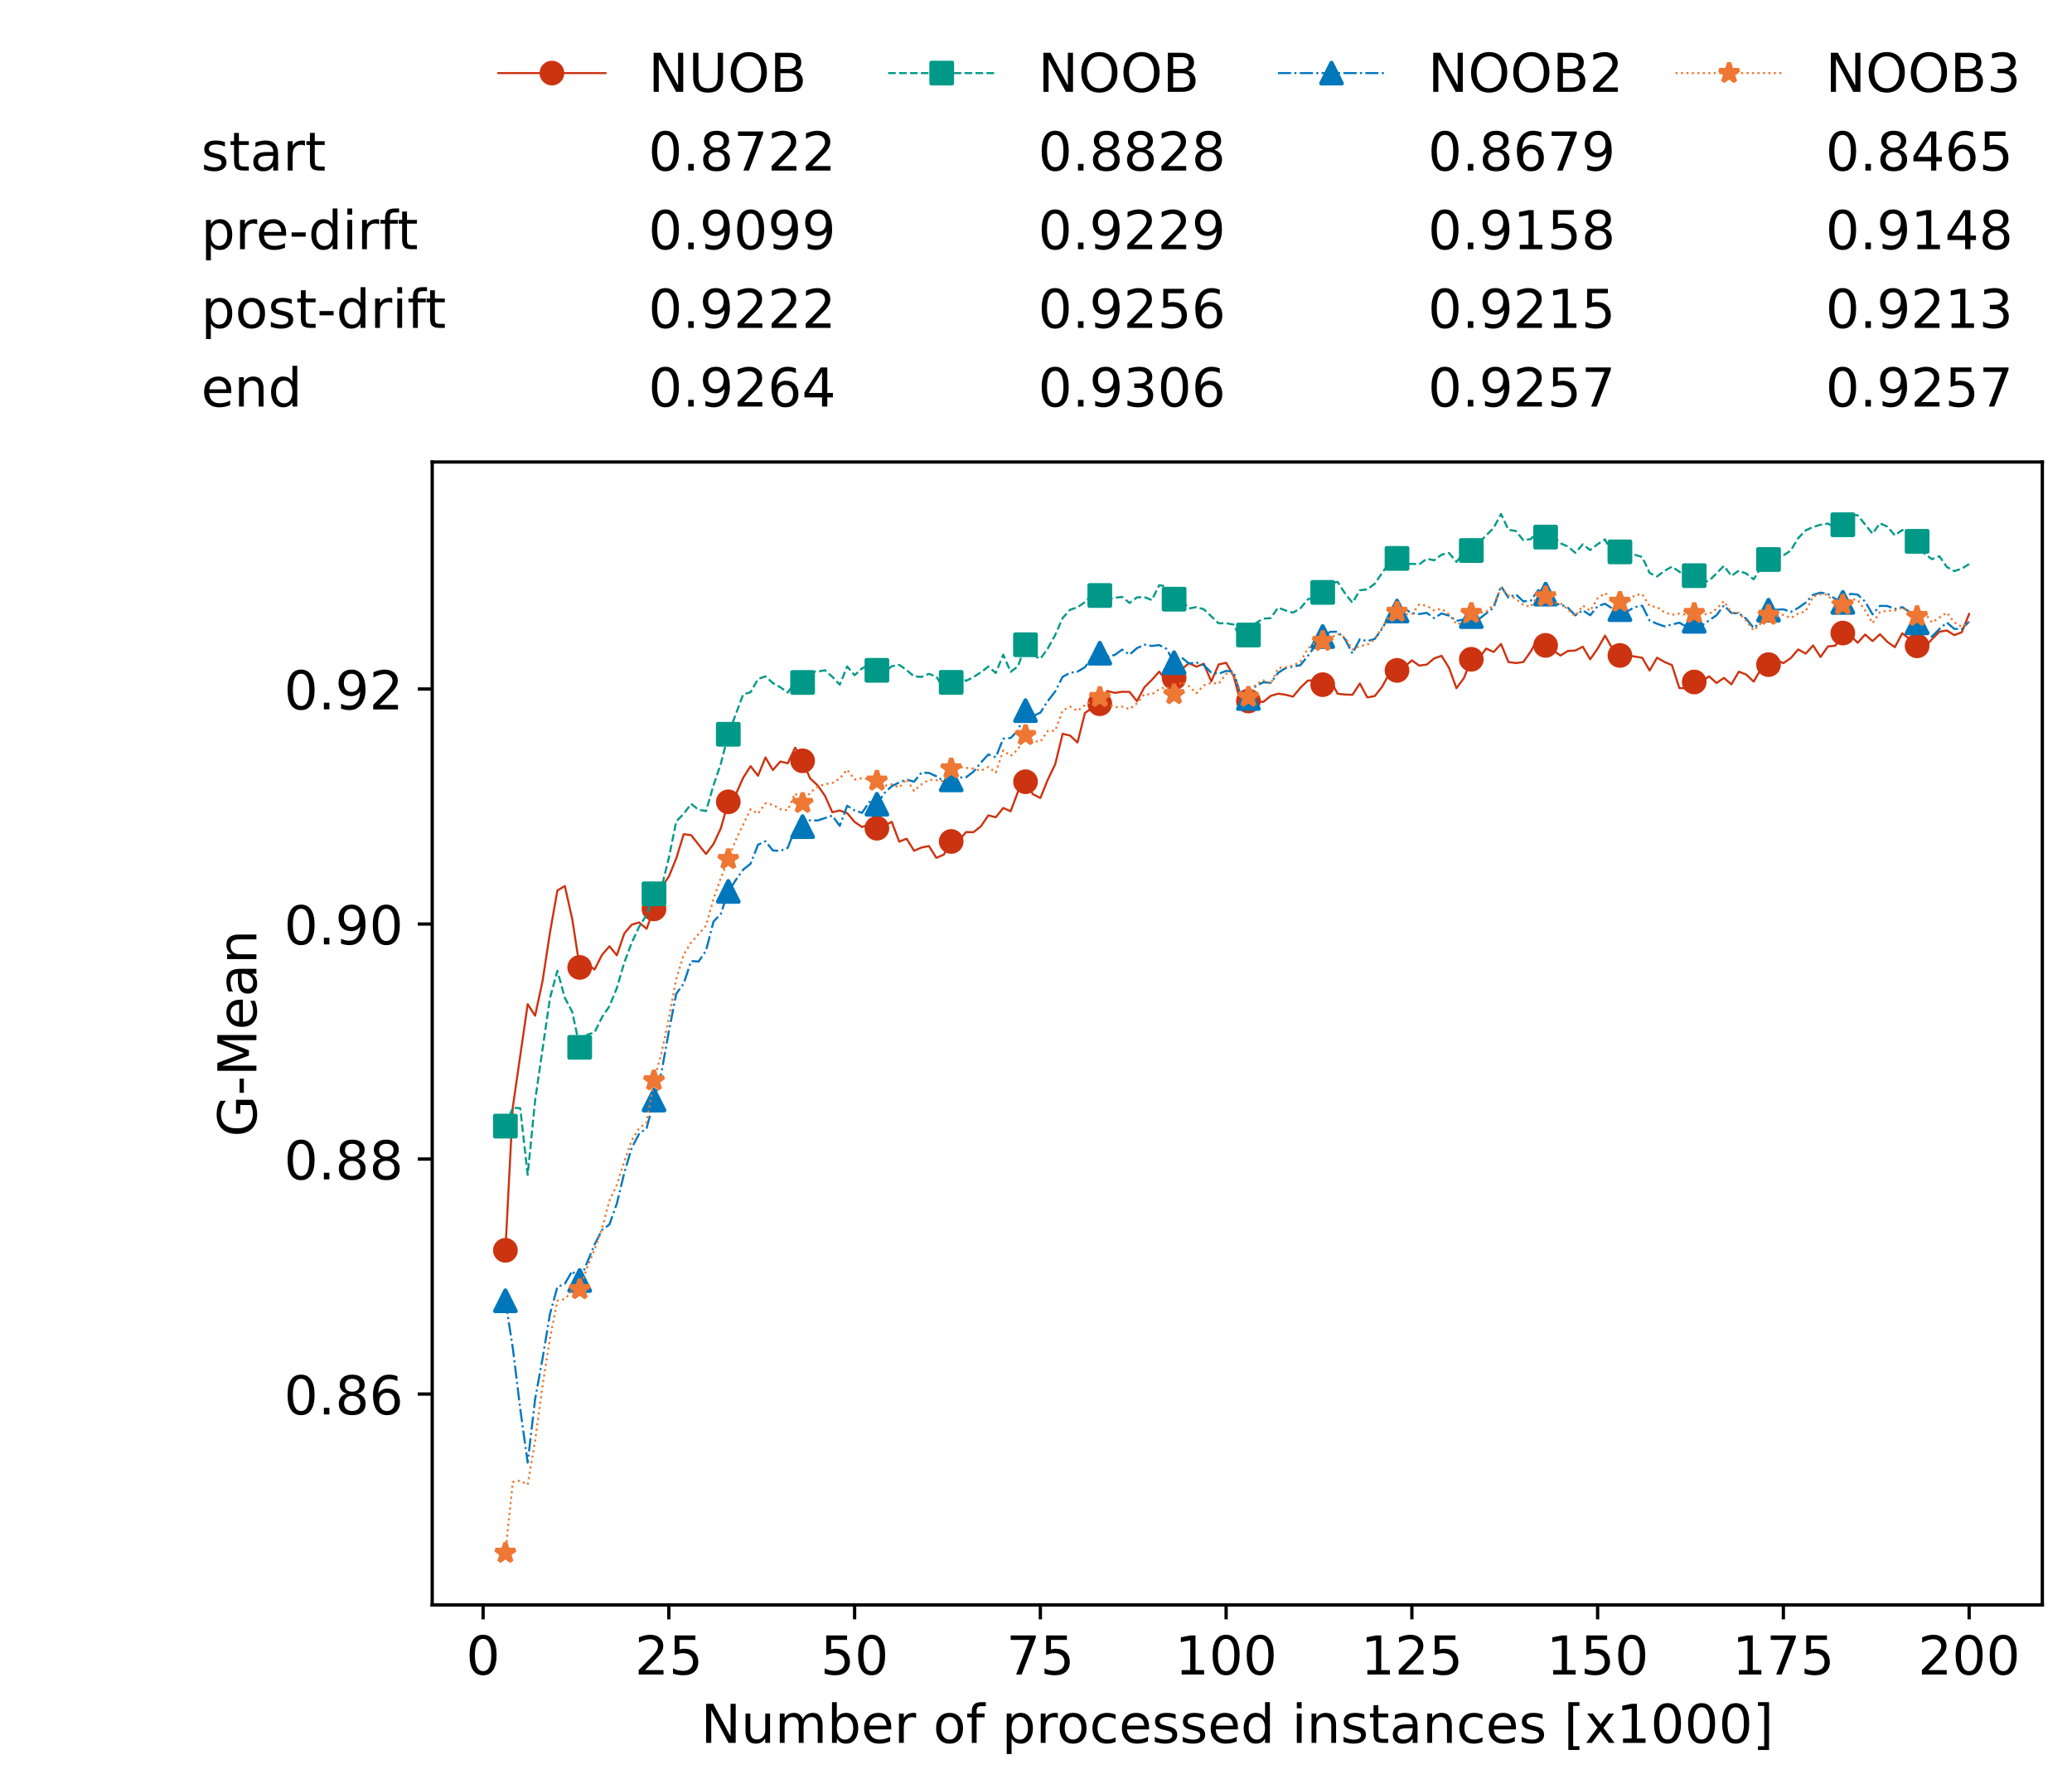 <?xml version="1.0" encoding="utf-8" standalone="no"?>
<!DOCTYPE svg PUBLIC "-//W3C//DTD SVG 1.1//EN"
  "http://www.w3.org/Graphics/SVG/1.1/DTD/svg11.dtd">
<!-- Created with matplotlib (https://matplotlib.org/) -->
<svg height="432.615pt" version="1.1" viewBox="0 0 502.65 432.615" width="502.65pt" xmlns="http://www.w3.org/2000/svg" xmlns:xlink="http://www.w3.org/1999/xlink">
 <defs>
  <style type="text/css">*{stroke-linecap:butt;stroke-linejoin:round;}</style>
 </defs>
 <g id="figure_1">
  <g id="patch_1">
   <path d="M 0 432.615 
L 502.65 432.615 
L 502.65 0 
L 0 0 
z
" style="fill:#ffffff;"/>
  </g>
  <g id="axes_1">
   <g id="patch_2">
    <path d="M 104.85 389.252 
L 495.45 389.252 
L 495.45 112.052 
L 104.85 112.052 
z
" style="fill:#ffffff;"/>
   </g>
   <g id="matplotlib.axis_1">
    <g id="xtick_1">
     <g id="line2d_1">
      <defs>
       <path d="M 0 0 
L 0 3.5 
" id="m81c3283848" style="stroke:#000000;stroke-width:0.8;"/>
      </defs>
      <g>
       <use style="stroke:#000000;stroke-width:0.8;" x="117.197" xlink:href="#m81c3283848" y="389.252"/>
      </g>
     </g>
     <g id="text_1">
      <!-- 0 -->
      <g transform="translate(113.061 406.13)scale(0.13 -0.13)">
       <defs>
        <path d="M 31.781 66.406 
Q 24.172 66.406 20.328 58.906 
Q 16.5 51.422 16.5 36.375 
Q 16.5 21.391 20.328 13.891 
Q 24.172 6.391 31.781 6.391 
Q 39.453 6.391 43.281 13.891 
Q 47.125 21.391 47.125 36.375 
Q 47.125 51.422 43.281 58.906 
Q 39.453 66.406 31.781 66.406 
z
M 31.781 74.219 
Q 44.047 74.219 50.516 64.516 
Q 56.984 54.828 56.984 36.375 
Q 56.984 17.969 50.516 8.266 
Q 44.047 -1.422 31.781 -1.422 
Q 19.531 -1.422 13.062 8.266 
Q 6.594 17.969 6.594 36.375 
Q 6.594 54.828 13.062 64.516 
Q 19.531 74.219 31.781 74.219 
z
" id="DejaVuSans-48"/>
       </defs>
       <use xlink:href="#DejaVuSans-48"/>
      </g>
     </g>
    </g>
    <g id="xtick_2">
     <g id="line2d_2">
      <g>
       <use style="stroke:#000000;stroke-width:0.8;" x="162.259" xlink:href="#m81c3283848" y="389.252"/>
      </g>
     </g>
     <g id="text_2">
      <!-- 25 -->
      <g transform="translate(153.988 406.13)scale(0.13 -0.13)">
       <defs>
        <path d="M 19.188 8.297 
L 53.609 8.297 
L 53.609 0 
L 7.328 0 
L 7.328 8.297 
Q 12.938 14.109 22.625 23.891 
Q 32.328 33.688 34.812 36.531 
Q 39.547 41.844 41.422 45.531 
Q 43.312 49.219 43.312 52.781 
Q 43.312 58.594 39.234 62.25 
Q 35.156 65.922 28.609 65.922 
Q 23.969 65.922 18.812 64.312 
Q 13.672 62.703 7.812 59.422 
L 7.812 69.391 
Q 13.766 71.781 18.938 73 
Q 24.125 74.219 28.422 74.219 
Q 39.75 74.219 46.484 68.547 
Q 53.219 62.891 53.219 53.422 
Q 53.219 48.922 51.531 44.891 
Q 49.859 40.875 45.406 35.406 
Q 44.188 33.984 37.641 27.219 
Q 31.109 20.453 19.188 8.297 
z
" id="DejaVuSans-50"/>
        <path d="M 10.797 72.906 
L 49.516 72.906 
L 49.516 64.594 
L 19.828 64.594 
L 19.828 46.734 
Q 21.969 47.469 24.109 47.828 
Q 26.266 48.188 28.422 48.188 
Q 40.625 48.188 47.75 41.5 
Q 54.891 34.812 54.891 23.391 
Q 54.891 11.625 47.562 5.094 
Q 40.234 -1.422 26.906 -1.422 
Q 22.312 -1.422 17.547 -0.641 
Q 12.797 0.141 7.719 1.703 
L 7.719 11.625 
Q 12.109 9.234 16.797 8.062 
Q 21.484 6.891 26.703 6.891 
Q 35.156 6.891 40.078 11.328 
Q 45.016 15.766 45.016 23.391 
Q 45.016 31 40.078 35.438 
Q 35.156 39.891 26.703 39.891 
Q 22.75 39.891 18.812 39.016 
Q 14.891 38.141 10.797 36.281 
z
" id="DejaVuSans-53"/>
       </defs>
       <use xlink:href="#DejaVuSans-50"/>
       <use x="63.623" xlink:href="#DejaVuSans-53"/>
      </g>
     </g>
    </g>
    <g id="xtick_3">
     <g id="line2d_3">
      <g>
       <use style="stroke:#000000;stroke-width:0.8;" x="207.322" xlink:href="#m81c3283848" y="389.252"/>
      </g>
     </g>
     <g id="text_3">
      <!-- 50 -->
      <g transform="translate(199.05 406.13)scale(0.13 -0.13)">
       <use xlink:href="#DejaVuSans-53"/>
       <use x="63.623" xlink:href="#DejaVuSans-48"/>
      </g>
     </g>
    </g>
    <g id="xtick_4">
     <g id="line2d_4">
      <g>
       <use style="stroke:#000000;stroke-width:0.8;" x="252.384" xlink:href="#m81c3283848" y="389.252"/>
      </g>
     </g>
     <g id="text_4">
      <!-- 75 -->
      <g transform="translate(244.113 406.13)scale(0.13 -0.13)">
       <defs>
        <path d="M 8.203 72.906 
L 55.078 72.906 
L 55.078 68.703 
L 28.609 0 
L 18.312 0 
L 43.219 64.594 
L 8.203 64.594 
z
" id="DejaVuSans-55"/>
       </defs>
       <use xlink:href="#DejaVuSans-55"/>
       <use x="63.623" xlink:href="#DejaVuSans-53"/>
      </g>
     </g>
    </g>
    <g id="xtick_5">
     <g id="line2d_5">
      <g>
       <use style="stroke:#000000;stroke-width:0.8;" x="297.446" xlink:href="#m81c3283848" y="389.252"/>
      </g>
     </g>
     <g id="text_5">
      <!-- 100 -->
      <g transform="translate(285.039 406.13)scale(0.13 -0.13)">
       <defs>
        <path d="M 12.406 8.297 
L 28.516 8.297 
L 28.516 63.922 
L 10.984 60.406 
L 10.984 69.391 
L 28.422 72.906 
L 38.281 72.906 
L 38.281 8.297 
L 54.391 8.297 
L 54.391 0 
L 12.406 0 
z
" id="DejaVuSans-49"/>
       </defs>
       <use xlink:href="#DejaVuSans-49"/>
       <use x="63.623" xlink:href="#DejaVuSans-48"/>
       <use x="127.246" xlink:href="#DejaVuSans-48"/>
      </g>
     </g>
    </g>
    <g id="xtick_6">
     <g id="line2d_6">
      <g>
       <use style="stroke:#000000;stroke-width:0.8;" x="342.509" xlink:href="#m81c3283848" y="389.252"/>
      </g>
     </g>
     <g id="text_6">
      <!-- 125 -->
      <g transform="translate(330.102 406.13)scale(0.13 -0.13)">
       <use xlink:href="#DejaVuSans-49"/>
       <use x="63.623" xlink:href="#DejaVuSans-50"/>
       <use x="127.246" xlink:href="#DejaVuSans-53"/>
      </g>
     </g>
    </g>
    <g id="xtick_7">
     <g id="line2d_7">
      <g>
       <use style="stroke:#000000;stroke-width:0.8;" x="387.571" xlink:href="#m81c3283848" y="389.252"/>
      </g>
     </g>
     <g id="text_7">
      <!-- 150 -->
      <g transform="translate(375.164 406.13)scale(0.13 -0.13)">
       <use xlink:href="#DejaVuSans-49"/>
       <use x="63.623" xlink:href="#DejaVuSans-53"/>
       <use x="127.246" xlink:href="#DejaVuSans-48"/>
      </g>
     </g>
    </g>
    <g id="xtick_8">
     <g id="line2d_8">
      <g>
       <use style="stroke:#000000;stroke-width:0.8;" x="432.633" xlink:href="#m81c3283848" y="389.252"/>
      </g>
     </g>
     <g id="text_8">
      <!-- 175 -->
      <g transform="translate(420.226 406.13)scale(0.13 -0.13)">
       <use xlink:href="#DejaVuSans-49"/>
       <use x="63.623" xlink:href="#DejaVuSans-55"/>
       <use x="127.246" xlink:href="#DejaVuSans-53"/>
      </g>
     </g>
    </g>
    <g id="xtick_9">
     <g id="line2d_9">
      <g>
       <use style="stroke:#000000;stroke-width:0.8;" x="477.695" xlink:href="#m81c3283848" y="389.252"/>
      </g>
     </g>
     <g id="text_9">
      <!-- 200 -->
      <g transform="translate(465.289 406.13)scale(0.13 -0.13)">
       <use xlink:href="#DejaVuSans-50"/>
       <use x="63.623" xlink:href="#DejaVuSans-48"/>
       <use x="127.246" xlink:href="#DejaVuSans-48"/>
      </g>
     </g>
    </g>
    <g id="text_10">
     <!-- Number of processed instances [x1000] -->
     <g transform="translate(170.025 422.711)scale(0.13 -0.13)">
      <defs>
       <path d="M 9.812 72.906 
L 23.094 72.906 
L 55.422 11.922 
L 55.422 72.906 
L 64.984 72.906 
L 64.984 0 
L 51.703 0 
L 19.391 60.984 
L 19.391 0 
L 9.812 0 
z
" id="DejaVuSans-78"/>
       <path d="M 8.5 21.578 
L 8.5 54.688 
L 17.484 54.688 
L 17.484 21.922 
Q 17.484 14.156 20.5 10.266 
Q 23.531 6.391 29.594 6.391 
Q 36.859 6.391 41.078 11.031 
Q 45.312 15.672 45.312 23.688 
L 45.312 54.688 
L 54.297 54.688 
L 54.297 0 
L 45.312 0 
L 45.312 8.406 
Q 42.047 3.422 37.719 1 
Q 33.406 -1.422 27.688 -1.422 
Q 18.266 -1.422 13.375 4.438 
Q 8.5 10.297 8.5 21.578 
z
M 31.109 56 
z
" id="DejaVuSans-117"/>
       <path d="M 52 44.188 
Q 55.375 50.25 60.062 53.125 
Q 64.75 56 71.094 56 
Q 79.641 56 84.281 50.016 
Q 88.922 44.047 88.922 33.016 
L 88.922 0 
L 79.891 0 
L 79.891 32.719 
Q 79.891 40.578 77.094 44.375 
Q 74.312 48.188 68.609 48.188 
Q 61.625 48.188 57.562 43.547 
Q 53.516 38.922 53.516 30.906 
L 53.516 0 
L 44.484 0 
L 44.484 32.719 
Q 44.484 40.625 41.703 44.406 
Q 38.922 48.188 33.109 48.188 
Q 26.219 48.188 22.156 43.531 
Q 18.109 38.875 18.109 30.906 
L 18.109 0 
L 9.078 0 
L 9.078 54.688 
L 18.109 54.688 
L 18.109 46.188 
Q 21.188 51.219 25.484 53.609 
Q 29.781 56 35.688 56 
Q 41.656 56 45.828 52.969 
Q 50 49.953 52 44.188 
z
" id="DejaVuSans-109"/>
       <path d="M 48.688 27.297 
Q 48.688 37.203 44.609 42.844 
Q 40.531 48.484 33.406 48.484 
Q 26.266 48.484 22.188 42.844 
Q 18.109 37.203 18.109 27.297 
Q 18.109 17.391 22.188 11.75 
Q 26.266 6.109 33.406 6.109 
Q 40.531 6.109 44.609 11.75 
Q 48.688 17.391 48.688 27.297 
z
M 18.109 46.391 
Q 20.953 51.266 25.266 53.625 
Q 29.594 56 35.594 56 
Q 45.562 56 51.781 48.094 
Q 58.016 40.188 58.016 27.297 
Q 58.016 14.406 51.781 6.484 
Q 45.562 -1.422 35.594 -1.422 
Q 29.594 -1.422 25.266 0.953 
Q 20.953 3.328 18.109 8.203 
L 18.109 0 
L 9.078 0 
L 9.078 75.984 
L 18.109 75.984 
z
" id="DejaVuSans-98"/>
       <path d="M 56.203 29.594 
L 56.203 25.203 
L 14.891 25.203 
Q 15.484 15.922 20.484 11.062 
Q 25.484 6.203 34.422 6.203 
Q 39.594 6.203 44.453 7.469 
Q 49.312 8.734 54.109 11.281 
L 54.109 2.781 
Q 49.266 0.734 44.188 -0.344 
Q 39.109 -1.422 33.891 -1.422 
Q 20.797 -1.422 13.156 6.188 
Q 5.516 13.812 5.516 26.812 
Q 5.516 40.234 12.766 48.109 
Q 20.016 56 32.328 56 
Q 43.359 56 49.781 48.891 
Q 56.203 41.797 56.203 29.594 
z
M 47.219 32.234 
Q 47.125 39.594 43.094 43.984 
Q 39.062 48.391 32.422 48.391 
Q 24.906 48.391 20.391 44.141 
Q 15.875 39.891 15.188 32.172 
z
" id="DejaVuSans-101"/>
       <path d="M 41.109 46.297 
Q 39.594 47.172 37.812 47.578 
Q 36.031 48 33.891 48 
Q 26.266 48 22.188 43.047 
Q 18.109 38.094 18.109 28.812 
L 18.109 0 
L 9.078 0 
L 9.078 54.688 
L 18.109 54.688 
L 18.109 46.188 
Q 20.953 51.172 25.484 53.578 
Q 30.031 56 36.531 56 
Q 37.453 56 38.578 55.875 
Q 39.703 55.766 41.062 55.516 
z
" id="DejaVuSans-114"/>
       <path id="DejaVuSans-32"/>
       <path d="M 30.609 48.391 
Q 23.391 48.391 19.188 42.75 
Q 14.984 37.109 14.984 27.297 
Q 14.984 17.484 19.156 11.844 
Q 23.344 6.203 30.609 6.203 
Q 37.797 6.203 41.984 11.859 
Q 46.188 17.531 46.188 27.297 
Q 46.188 37.016 41.984 42.703 
Q 37.797 48.391 30.609 48.391 
z
M 30.609 56 
Q 42.328 56 49.016 48.375 
Q 55.719 40.766 55.719 27.297 
Q 55.719 13.875 49.016 6.219 
Q 42.328 -1.422 30.609 -1.422 
Q 18.844 -1.422 12.172 6.219 
Q 5.516 13.875 5.516 27.297 
Q 5.516 40.766 12.172 48.375 
Q 18.844 56 30.609 56 
z
" id="DejaVuSans-111"/>
       <path d="M 37.109 75.984 
L 37.109 68.5 
L 28.516 68.5 
Q 23.688 68.5 21.797 66.547 
Q 19.922 64.594 19.922 59.516 
L 19.922 54.688 
L 34.719 54.688 
L 34.719 47.703 
L 19.922 47.703 
L 19.922 0 
L 10.891 0 
L 10.891 47.703 
L 2.297 47.703 
L 2.297 54.688 
L 10.891 54.688 
L 10.891 58.5 
Q 10.891 67.625 15.141 71.797 
Q 19.391 75.984 28.609 75.984 
z
" id="DejaVuSans-102"/>
       <path d="M 18.109 8.203 
L 18.109 -20.797 
L 9.078 -20.797 
L 9.078 54.688 
L 18.109 54.688 
L 18.109 46.391 
Q 20.953 51.266 25.266 53.625 
Q 29.594 56 35.594 56 
Q 45.562 56 51.781 48.094 
Q 58.016 40.188 58.016 27.297 
Q 58.016 14.406 51.781 6.484 
Q 45.562 -1.422 35.594 -1.422 
Q 29.594 -1.422 25.266 0.953 
Q 20.953 3.328 18.109 8.203 
z
M 48.688 27.297 
Q 48.688 37.203 44.609 42.844 
Q 40.531 48.484 33.406 48.484 
Q 26.266 48.484 22.188 42.844 
Q 18.109 37.203 18.109 27.297 
Q 18.109 17.391 22.188 11.75 
Q 26.266 6.109 33.406 6.109 
Q 40.531 6.109 44.609 11.75 
Q 48.688 17.391 48.688 27.297 
z
" id="DejaVuSans-112"/>
       <path d="M 48.781 52.594 
L 48.781 44.188 
Q 44.969 46.297 41.141 47.344 
Q 37.312 48.391 33.406 48.391 
Q 24.656 48.391 19.812 42.844 
Q 14.984 37.312 14.984 27.297 
Q 14.984 17.281 19.812 11.734 
Q 24.656 6.203 33.406 6.203 
Q 37.312 6.203 41.141 7.25 
Q 44.969 8.297 48.781 10.406 
L 48.781 2.094 
Q 45.016 0.344 40.984 -0.531 
Q 36.969 -1.422 32.422 -1.422 
Q 20.062 -1.422 12.781 6.344 
Q 5.516 14.109 5.516 27.297 
Q 5.516 40.672 12.859 48.328 
Q 20.219 56 33.016 56 
Q 37.156 56 41.109 55.141 
Q 45.062 54.297 48.781 52.594 
z
" id="DejaVuSans-99"/>
       <path d="M 44.281 53.078 
L 44.281 44.578 
Q 40.484 46.531 36.375 47.5 
Q 32.281 48.484 27.875 48.484 
Q 21.188 48.484 17.844 46.438 
Q 14.5 44.391 14.5 40.281 
Q 14.5 37.156 16.891 35.375 
Q 19.281 33.594 26.516 31.984 
L 29.594 31.297 
Q 39.156 29.25 43.188 25.516 
Q 47.219 21.781 47.219 15.094 
Q 47.219 7.469 41.188 3.016 
Q 35.156 -1.422 24.609 -1.422 
Q 20.219 -1.422 15.453 -0.562 
Q 10.688 0.297 5.422 2 
L 5.422 11.281 
Q 10.406 8.688 15.234 7.391 
Q 20.062 6.109 24.812 6.109 
Q 31.156 6.109 34.562 8.281 
Q 37.984 10.453 37.984 14.406 
Q 37.984 18.062 35.516 20.016 
Q 33.062 21.969 24.703 23.781 
L 21.578 24.516 
Q 13.234 26.266 9.516 29.906 
Q 5.812 33.547 5.812 39.891 
Q 5.812 47.609 11.281 51.797 
Q 16.75 56 26.812 56 
Q 31.781 56 36.172 55.266 
Q 40.578 54.547 44.281 53.078 
z
" id="DejaVuSans-115"/>
       <path d="M 45.406 46.391 
L 45.406 75.984 
L 54.391 75.984 
L 54.391 0 
L 45.406 0 
L 45.406 8.203 
Q 42.578 3.328 38.25 0.953 
Q 33.938 -1.422 27.875 -1.422 
Q 17.969 -1.422 11.734 6.484 
Q 5.516 14.406 5.516 27.297 
Q 5.516 40.188 11.734 48.094 
Q 17.969 56 27.875 56 
Q 33.938 56 38.25 53.625 
Q 42.578 51.266 45.406 46.391 
z
M 14.797 27.297 
Q 14.797 17.391 18.875 11.75 
Q 22.953 6.109 30.078 6.109 
Q 37.203 6.109 41.297 11.75 
Q 45.406 17.391 45.406 27.297 
Q 45.406 37.203 41.297 42.844 
Q 37.203 48.484 30.078 48.484 
Q 22.953 48.484 18.875 42.844 
Q 14.797 37.203 14.797 27.297 
z
" id="DejaVuSans-100"/>
       <path d="M 9.422 54.688 
L 18.406 54.688 
L 18.406 0 
L 9.422 0 
z
M 9.422 75.984 
L 18.406 75.984 
L 18.406 64.594 
L 9.422 64.594 
z
" id="DejaVuSans-105"/>
       <path d="M 54.891 33.016 
L 54.891 0 
L 45.906 0 
L 45.906 32.719 
Q 45.906 40.484 42.875 44.328 
Q 39.844 48.188 33.797 48.188 
Q 26.516 48.188 22.312 43.547 
Q 18.109 38.922 18.109 30.906 
L 18.109 0 
L 9.078 0 
L 9.078 54.688 
L 18.109 54.688 
L 18.109 46.188 
Q 21.344 51.125 25.703 53.562 
Q 30.078 56 35.797 56 
Q 45.219 56 50.047 50.172 
Q 54.891 44.344 54.891 33.016 
z
" id="DejaVuSans-110"/>
       <path d="M 18.312 70.219 
L 18.312 54.688 
L 36.812 54.688 
L 36.812 47.703 
L 18.312 47.703 
L 18.312 18.016 
Q 18.312 11.328 20.141 9.422 
Q 21.969 7.516 27.594 7.516 
L 36.812 7.516 
L 36.812 0 
L 27.594 0 
Q 17.188 0 13.234 3.875 
Q 9.281 7.766 9.281 18.016 
L 9.281 47.703 
L 2.688 47.703 
L 2.688 54.688 
L 9.281 54.688 
L 9.281 70.219 
z
" id="DejaVuSans-116"/>
       <path d="M 34.281 27.484 
Q 23.391 27.484 19.188 25 
Q 14.984 22.516 14.984 16.5 
Q 14.984 11.719 18.141 8.906 
Q 21.297 6.109 26.703 6.109 
Q 34.188 6.109 38.703 11.406 
Q 43.219 16.703 43.219 25.484 
L 43.219 27.484 
z
M 52.203 31.203 
L 52.203 0 
L 43.219 0 
L 43.219 8.297 
Q 40.141 3.328 35.547 0.953 
Q 30.953 -1.422 24.312 -1.422 
Q 15.922 -1.422 10.953 3.297 
Q 6 8.016 6 15.922 
Q 6 25.141 12.172 29.828 
Q 18.359 34.516 30.609 34.516 
L 43.219 34.516 
L 43.219 35.406 
Q 43.219 41.609 39.141 45 
Q 35.062 48.391 27.688 48.391 
Q 23 48.391 18.547 47.266 
Q 14.109 46.141 10.016 43.891 
L 10.016 52.203 
Q 14.938 54.109 19.578 55.047 
Q 24.219 56 28.609 56 
Q 40.484 56 46.344 49.844 
Q 52.203 43.703 52.203 31.203 
z
" id="DejaVuSans-97"/>
       <path d="M 8.594 75.984 
L 29.297 75.984 
L 29.297 69 
L 17.578 69 
L 17.578 -6.203 
L 29.297 -6.203 
L 29.297 -13.188 
L 8.594 -13.188 
z
" id="DejaVuSans-91"/>
       <path d="M 54.891 54.688 
L 35.109 28.078 
L 55.906 0 
L 45.312 0 
L 29.391 21.484 
L 13.484 0 
L 2.875 0 
L 24.125 28.609 
L 4.688 54.688 
L 15.281 54.688 
L 29.781 35.203 
L 44.281 54.688 
z
" id="DejaVuSans-120"/>
       <path d="M 30.422 75.984 
L 30.422 -13.188 
L 9.719 -13.188 
L 9.719 -6.203 
L 21.391 -6.203 
L 21.391 69 
L 9.719 69 
L 9.719 75.984 
z
" id="DejaVuSans-93"/>
      </defs>
      <use xlink:href="#DejaVuSans-78"/>
      <use x="74.805" xlink:href="#DejaVuSans-117"/>
      <use x="138.184" xlink:href="#DejaVuSans-109"/>
      <use x="235.596" xlink:href="#DejaVuSans-98"/>
      <use x="299.072" xlink:href="#DejaVuSans-101"/>
      <use x="360.596" xlink:href="#DejaVuSans-114"/>
      <use x="401.709" xlink:href="#DejaVuSans-32"/>
      <use x="433.496" xlink:href="#DejaVuSans-111"/>
      <use x="494.678" xlink:href="#DejaVuSans-102"/>
      <use x="529.883" xlink:href="#DejaVuSans-32"/>
      <use x="561.67" xlink:href="#DejaVuSans-112"/>
      <use x="625.146" xlink:href="#DejaVuSans-114"/>
      <use x="664.01" xlink:href="#DejaVuSans-111"/>
      <use x="725.191" xlink:href="#DejaVuSans-99"/>
      <use x="780.172" xlink:href="#DejaVuSans-101"/>
      <use x="841.695" xlink:href="#DejaVuSans-115"/>
      <use x="893.795" xlink:href="#DejaVuSans-115"/>
      <use x="945.895" xlink:href="#DejaVuSans-101"/>
      <use x="1007.418" xlink:href="#DejaVuSans-100"/>
      <use x="1070.895" xlink:href="#DejaVuSans-32"/>
      <use x="1102.682" xlink:href="#DejaVuSans-105"/>
      <use x="1130.465" xlink:href="#DejaVuSans-110"/>
      <use x="1193.844" xlink:href="#DejaVuSans-115"/>
      <use x="1245.943" xlink:href="#DejaVuSans-116"/>
      <use x="1285.152" xlink:href="#DejaVuSans-97"/>
      <use x="1346.432" xlink:href="#DejaVuSans-110"/>
      <use x="1409.811" xlink:href="#DejaVuSans-99"/>
      <use x="1464.791" xlink:href="#DejaVuSans-101"/>
      <use x="1526.314" xlink:href="#DejaVuSans-115"/>
      <use x="1578.414" xlink:href="#DejaVuSans-32"/>
      <use x="1610.201" xlink:href="#DejaVuSans-91"/>
      <use x="1649.215" xlink:href="#DejaVuSans-120"/>
      <use x="1708.395" xlink:href="#DejaVuSans-49"/>
      <use x="1772.018" xlink:href="#DejaVuSans-48"/>
      <use x="1835.641" xlink:href="#DejaVuSans-48"/>
      <use x="1899.264" xlink:href="#DejaVuSans-48"/>
      <use x="1962.887" xlink:href="#DejaVuSans-93"/>
     </g>
    </g>
   </g>
   <g id="matplotlib.axis_2">
    <g id="ytick_1">
     <g id="line2d_10">
      <defs>
       <path d="M 0 0 
L -3.5 0 
" id="mc05c40140e" style="stroke:#000000;stroke-width:0.8;"/>
      </defs>
      <g>
       <use style="stroke:#000000;stroke-width:0.8;" x="104.85" xlink:href="#mc05c40140e" y="338.106"/>
      </g>
     </g>
     <g id="text_11">
      <!-- 0.86 -->
      <g transform="translate(68.905 343.045)scale(0.13 -0.13)">
       <defs>
        <path d="M 10.688 12.406 
L 21 12.406 
L 21 0 
L 10.688 0 
z
" id="DejaVuSans-46"/>
        <path d="M 31.781 34.625 
Q 24.75 34.625 20.719 30.859 
Q 16.703 27.094 16.703 20.516 
Q 16.703 13.922 20.719 10.156 
Q 24.75 6.391 31.781 6.391 
Q 38.812 6.391 42.859 10.172 
Q 46.922 13.969 46.922 20.516 
Q 46.922 27.094 42.891 30.859 
Q 38.875 34.625 31.781 34.625 
z
M 21.922 38.812 
Q 15.578 40.375 12.031 44.719 
Q 8.5 49.078 8.5 55.328 
Q 8.5 64.062 14.719 69.141 
Q 20.953 74.219 31.781 74.219 
Q 42.672 74.219 48.875 69.141 
Q 55.078 64.062 55.078 55.328 
Q 55.078 49.078 51.531 44.719 
Q 48 40.375 41.703 38.812 
Q 48.828 37.156 52.797 32.312 
Q 56.781 27.484 56.781 20.516 
Q 56.781 9.906 50.312 4.234 
Q 43.844 -1.422 31.781 -1.422 
Q 19.734 -1.422 13.25 4.234 
Q 6.781 9.906 6.781 20.516 
Q 6.781 27.484 10.781 32.312 
Q 14.797 37.156 21.922 38.812 
z
M 18.312 54.391 
Q 18.312 48.734 21.844 45.562 
Q 25.391 42.391 31.781 42.391 
Q 38.141 42.391 41.719 45.562 
Q 45.312 48.734 45.312 54.391 
Q 45.312 60.062 41.719 63.234 
Q 38.141 66.406 31.781 66.406 
Q 25.391 66.406 21.844 63.234 
Q 18.312 60.062 18.312 54.391 
z
" id="DejaVuSans-56"/>
        <path d="M 33.016 40.375 
Q 26.375 40.375 22.484 35.828 
Q 18.609 31.297 18.609 23.391 
Q 18.609 15.531 22.484 10.953 
Q 26.375 6.391 33.016 6.391 
Q 39.656 6.391 43.531 10.953 
Q 47.406 15.531 47.406 23.391 
Q 47.406 31.297 43.531 35.828 
Q 39.656 40.375 33.016 40.375 
z
M 52.594 71.297 
L 52.594 62.312 
Q 48.875 64.062 45.094 64.984 
Q 41.312 65.922 37.594 65.922 
Q 27.828 65.922 22.672 59.328 
Q 17.531 52.734 16.797 39.406 
Q 19.672 43.656 24.016 45.922 
Q 28.375 48.188 33.594 48.188 
Q 44.578 48.188 50.953 41.516 
Q 57.328 34.859 57.328 23.391 
Q 57.328 12.156 50.688 5.359 
Q 44.047 -1.422 33.016 -1.422 
Q 20.359 -1.422 13.672 8.266 
Q 6.984 17.969 6.984 36.375 
Q 6.984 53.656 15.188 63.938 
Q 23.391 74.219 37.203 74.219 
Q 40.922 74.219 44.703 73.484 
Q 48.484 72.75 52.594 71.297 
z
" id="DejaVuSans-54"/>
       </defs>
       <use xlink:href="#DejaVuSans-48"/>
       <use x="63.623" xlink:href="#DejaVuSans-46"/>
       <use x="95.41" xlink:href="#DejaVuSans-56"/>
       <use x="159.033" xlink:href="#DejaVuSans-54"/>
      </g>
     </g>
    </g>
    <g id="ytick_2">
     <g id="line2d_11">
      <g>
       <use style="stroke:#000000;stroke-width:0.8;" x="104.85" xlink:href="#mc05c40140e" y="281.107"/>
      </g>
     </g>
     <g id="text_12">
      <!-- 0.88 -->
      <g transform="translate(68.905 286.046)scale(0.13 -0.13)">
       <use xlink:href="#DejaVuSans-48"/>
       <use x="63.623" xlink:href="#DejaVuSans-46"/>
       <use x="95.41" xlink:href="#DejaVuSans-56"/>
       <use x="159.033" xlink:href="#DejaVuSans-56"/>
      </g>
     </g>
    </g>
    <g id="ytick_3">
     <g id="line2d_12">
      <g>
       <use style="stroke:#000000;stroke-width:0.8;" x="104.85" xlink:href="#mc05c40140e" y="224.108"/>
      </g>
     </g>
     <g id="text_13">
      <!-- 0.90 -->
      <g transform="translate(68.905 229.047)scale(0.13 -0.13)">
       <defs>
        <path d="M 10.984 1.516 
L 10.984 10.5 
Q 14.703 8.734 18.5 7.812 
Q 22.312 6.891 25.984 6.891 
Q 35.75 6.891 40.891 13.453 
Q 46.047 20.016 46.781 33.406 
Q 43.953 29.203 39.594 26.953 
Q 35.25 24.703 29.984 24.703 
Q 19.047 24.703 12.672 31.312 
Q 6.297 37.938 6.297 49.422 
Q 6.297 60.641 12.938 67.422 
Q 19.578 74.219 30.609 74.219 
Q 43.266 74.219 49.922 64.516 
Q 56.594 54.828 56.594 36.375 
Q 56.594 19.141 48.406 8.859 
Q 40.234 -1.422 26.422 -1.422 
Q 22.703 -1.422 18.891 -0.688 
Q 15.094 0.047 10.984 1.516 
z
M 30.609 32.422 
Q 37.25 32.422 41.125 36.953 
Q 45.016 41.5 45.016 49.422 
Q 45.016 57.281 41.125 61.844 
Q 37.25 66.406 30.609 66.406 
Q 23.969 66.406 20.094 61.844 
Q 16.219 57.281 16.219 49.422 
Q 16.219 41.5 20.094 36.953 
Q 23.969 32.422 30.609 32.422 
z
" id="DejaVuSans-57"/>
       </defs>
       <use xlink:href="#DejaVuSans-48"/>
       <use x="63.623" xlink:href="#DejaVuSans-46"/>
       <use x="95.41" xlink:href="#DejaVuSans-57"/>
       <use x="159.033" xlink:href="#DejaVuSans-48"/>
      </g>
     </g>
    </g>
    <g id="ytick_4">
     <g id="line2d_13">
      <g>
       <use style="stroke:#000000;stroke-width:0.8;" x="104.85" xlink:href="#mc05c40140e" y="167.109"/>
      </g>
     </g>
     <g id="text_14">
      <!-- 0.92 -->
      <g transform="translate(68.905 172.048)scale(0.13 -0.13)">
       <use xlink:href="#DejaVuSans-48"/>
       <use x="63.623" xlink:href="#DejaVuSans-46"/>
       <use x="95.41" xlink:href="#DejaVuSans-57"/>
       <use x="159.033" xlink:href="#DejaVuSans-50"/>
      </g>
     </g>
    </g>
    <g id="text_15">
     <!-- G-Mean -->
     <g transform="translate(62.201 275.744)rotate(-90)scale(0.13 -0.13)">
      <defs>
       <path d="M 59.516 10.406 
L 59.516 29.984 
L 43.406 29.984 
L 43.406 38.094 
L 69.281 38.094 
L 69.281 6.781 
Q 63.578 2.734 56.688 0.656 
Q 49.812 -1.422 42 -1.422 
Q 24.906 -1.422 15.25 8.562 
Q 5.609 18.562 5.609 36.375 
Q 5.609 54.25 15.25 64.234 
Q 24.906 74.219 42 74.219 
Q 49.125 74.219 55.547 72.453 
Q 61.969 70.703 67.391 67.281 
L 67.391 56.781 
Q 61.922 61.422 55.766 63.766 
Q 49.609 66.109 42.828 66.109 
Q 29.438 66.109 22.719 58.641 
Q 16.016 51.172 16.016 36.375 
Q 16.016 21.625 22.719 14.156 
Q 29.438 6.688 42.828 6.688 
Q 48.047 6.688 52.141 7.594 
Q 56.25 8.5 59.516 10.406 
z
" id="DejaVuSans-71"/>
       <path d="M 4.891 31.391 
L 31.203 31.391 
L 31.203 23.391 
L 4.891 23.391 
z
" id="DejaVuSans-45"/>
       <path d="M 9.812 72.906 
L 24.516 72.906 
L 43.109 23.297 
L 61.812 72.906 
L 76.516 72.906 
L 76.516 0 
L 66.891 0 
L 66.891 64.016 
L 48.094 14.016 
L 38.188 14.016 
L 19.391 64.016 
L 19.391 0 
L 9.812 0 
z
" id="DejaVuSans-77"/>
      </defs>
      <use xlink:href="#DejaVuSans-71"/>
      <use x="77.49" xlink:href="#DejaVuSans-45"/>
      <use x="113.574" xlink:href="#DejaVuSans-77"/>
      <use x="199.854" xlink:href="#DejaVuSans-101"/>
      <use x="261.377" xlink:href="#DejaVuSans-97"/>
      <use x="322.656" xlink:href="#DejaVuSans-110"/>
     </g>
    </g>
   </g>
   <g id="line2d_14"/>
   <g id="line2d_15"/>
   <g id="line2d_16"/>
   <g id="line2d_17"/>
   <g id="line2d_18"/>
   <g id="line2d_19">
    <path clip-path="url(#p10569edd22)" d="M 122.605 303.246 
L 124.407 268.49 
L 128.012 243.546 
L 129.815 246.345 
L 131.617 237.956 
L 133.419 226.159 
L 135.222 215.969 
L 137.024 214.888 
L 138.827 222.942 
L 140.629 234.629 
L 142.432 233.727 
L 144.234 235.146 
L 146.037 231.598 
L 147.839 229.502 
L 149.642 231.686 
L 151.444 226.421 
L 153.247 224.266 
L 155.049 223.715 
L 156.852 225.265 
L 158.654 220.437 
L 160.457 215.23 
L 162.259 212.578 
L 164.062 208.181 
L 165.864 202.315 
L 167.667 202.556 
L 171.272 207.129 
L 173.074 204.725 
L 174.877 200.86 
L 176.679 194.472 
L 178.482 192.693 
L 180.284 188.649 
L 182.087 185.821 
L 183.889 188.144 
L 185.692 183.706 
L 187.494 186.773 
L 189.297 184.698 
L 191.099 185.126 
L 192.902 181.329 
L 194.704 184.52 
L 196.507 188.769 
L 198.309 190.441 
L 200.112 192.98 
L 201.914 196.996 
L 203.717 196.578 
L 205.519 197.216 
L 207.322 199.341 
L 209.124 200.584 
L 210.927 199.892 
L 212.729 200.878 
L 214.532 200.291 
L 216.334 199.314 
L 218.137 204.125 
L 219.939 203.415 
L 221.742 206.333 
L 223.544 205.565 
L 225.347 205.19 
L 227.149 208.054 
L 228.952 207.286 
L 230.754 204.086 
L 232.557 203.906 
L 234.359 201.805 
L 236.162 201.829 
L 237.964 200.401 
L 239.767 197.76 
L 241.569 198.212 
L 243.372 195.957 
L 245.174 196.756 
L 246.976 191.953 
L 248.779 189.599 
L 250.581 192.626 
L 252.384 193.535 
L 254.186 189.095 
L 255.989 185.344 
L 257.791 177.96 
L 259.594 178.403 
L 261.396 180.087 
L 263.199 172.929 
L 265.001 171.644 
L 266.804 170.682 
L 268.606 167.578 
L 270.409 168.04 
L 272.211 167.787 
L 274.014 167.808 
L 275.816 170.051 
L 277.619 166.685 
L 279.421 164.905 
L 281.224 162.885 
L 283.026 165.283 
L 284.829 164.415 
L 286.631 162.365 
L 288.434 160.818 
L 290.236 161.693 
L 292.039 160.983 
L 293.841 165.279 
L 295.644 161.147 
L 297.446 160.744 
L 299.249 163.885 
L 301.051 170.688 
L 302.854 170.017 
L 306.459 170.243 
L 308.261 168.776 
L 310.064 168.241 
L 311.866 168.5 
L 313.669 168.963 
L 315.471 166.801 
L 317.274 165.066 
L 319.076 164.962 
L 320.879 166.053 
L 322.681 164.784 
L 324.484 168.254 
L 326.286 168.448 
L 328.089 168.518 
L 329.891 165.777 
L 331.694 169.139 
L 333.496 168.827 
L 335.299 166.549 
L 337.101 163.215 
L 338.904 162.592 
L 340.706 161.704 
L 342.509 160.164 
L 344.311 161.43 
L 346.114 161.178 
L 347.916 159.693 
L 349.719 159.059 
L 351.521 161.981 
L 353.324 166.909 
L 355.126 164.474 
L 356.928 159.897 
L 358.731 159.734 
L 360.533 157.29 
L 362.336 158.131 
L 364.138 156.191 
L 365.941 160.559 
L 367.743 160.819 
L 369.546 160.565 
L 371.348 158.004 
L 373.151 154.728 
L 374.953 156.527 
L 378.558 158.982 
L 380.361 157.88 
L 382.163 157.782 
L 383.966 156.846 
L 385.768 159.901 
L 387.571 157.322 
L 389.373 154.156 
L 391.176 157.359 
L 392.978 158.966 
L 394.781 158.935 
L 398.386 159.531 
L 400.188 162.618 
L 401.991 159.512 
L 403.793 160.545 
L 405.596 161.311 
L 407.398 166.884 
L 409.201 166.941 
L 411.003 165.404 
L 412.806 165.312 
L 414.608 164.029 
L 416.411 165.652 
L 418.213 164.421 
L 420.016 165.968 
L 421.818 162.909 
L 423.621 163.605 
L 425.423 165.307 
L 427.226 162.249 
L 430.831 160.045 
L 432.633 160.831 
L 434.436 159.605 
L 436.238 157.504 
L 438.041 158.534 
L 439.843 156.553 
L 441.646 159.351 
L 443.448 156.788 
L 445.251 156.586 
L 447.053 153.541 
L 448.856 154.11 
L 450.658 155.891 
L 452.461 153.892 
L 454.263 155.489 
L 456.066 153.825 
L 457.868 155.675 
L 459.671 156.961 
L 461.473 153.599 
L 463.276 154.971 
L 465.078 156.641 
L 466.881 157.01 
L 468.683 155.018 
L 470.485 153.223 
L 472.288 152.909 
L 474.09 154.037 
L 475.893 153.36 
L 477.695 148.907 
L 477.695 148.907 
" style="fill:none;stroke:#cc3311;stroke-linecap:square;stroke-width:0.5;"/>
    <defs>
     <path d="M 0 2.5 
C 0.663 2.5 1.299 2.237 1.768 1.768 
C 2.237 1.299 2.5 0.663 2.5 0 
C 2.5 -0.663 2.237 -1.299 1.768 -1.768 
C 1.299 -2.237 0.663 -2.5 0 -2.5 
C -0.663 -2.5 -1.299 -2.237 -1.768 -1.768 
C -2.237 -1.299 -2.5 -0.663 -2.5 0 
C -2.5 0.663 -2.237 1.299 -1.768 1.768 
C -1.299 2.237 -0.663 2.5 0 2.5 
z
" id="m7981c47716" style="stroke:#cc3311;"/>
    </defs>
    <g clip-path="url(#p10569edd22)">
     <use style="fill:#cc3311;stroke:#cc3311;" x="122.605" xlink:href="#m7981c47716" y="303.246"/>
     <use style="fill:#cc3311;stroke:#cc3311;" x="140.629" xlink:href="#m7981c47716" y="234.629"/>
     <use style="fill:#cc3311;stroke:#cc3311;" x="158.654" xlink:href="#m7981c47716" y="220.437"/>
     <use style="fill:#cc3311;stroke:#cc3311;" x="176.679" xlink:href="#m7981c47716" y="194.472"/>
     <use style="fill:#cc3311;stroke:#cc3311;" x="194.704" xlink:href="#m7981c47716" y="184.52"/>
     <use style="fill:#cc3311;stroke:#cc3311;" x="212.729" xlink:href="#m7981c47716" y="200.878"/>
     <use style="fill:#cc3311;stroke:#cc3311;" x="230.754" xlink:href="#m7981c47716" y="204.086"/>
     <use style="fill:#cc3311;stroke:#cc3311;" x="248.779" xlink:href="#m7981c47716" y="189.599"/>
     <use style="fill:#cc3311;stroke:#cc3311;" x="266.804" xlink:href="#m7981c47716" y="170.682"/>
     <use style="fill:#cc3311;stroke:#cc3311;" x="284.829" xlink:href="#m7981c47716" y="164.415"/>
     <use style="fill:#cc3311;stroke:#cc3311;" x="302.854" xlink:href="#m7981c47716" y="170.017"/>
     <use style="fill:#cc3311;stroke:#cc3311;" x="320.879" xlink:href="#m7981c47716" y="166.053"/>
     <use style="fill:#cc3311;stroke:#cc3311;" x="338.904" xlink:href="#m7981c47716" y="162.592"/>
     <use style="fill:#cc3311;stroke:#cc3311;" x="356.928" xlink:href="#m7981c47716" y="159.897"/>
     <use style="fill:#cc3311;stroke:#cc3311;" x="374.953" xlink:href="#m7981c47716" y="156.527"/>
     <use style="fill:#cc3311;stroke:#cc3311;" x="392.978" xlink:href="#m7981c47716" y="158.966"/>
     <use style="fill:#cc3311;stroke:#cc3311;" x="411.003" xlink:href="#m7981c47716" y="165.404"/>
     <use style="fill:#cc3311;stroke:#cc3311;" x="429.028" xlink:href="#m7981c47716" y="161.194"/>
     <use style="fill:#cc3311;stroke:#cc3311;" x="447.053" xlink:href="#m7981c47716" y="153.541"/>
     <use style="fill:#cc3311;stroke:#cc3311;" x="465.078" xlink:href="#m7981c47716" y="156.641"/>
    </g>
   </g>
   <g id="line2d_20"/>
   <g id="line2d_21"/>
   <g id="line2d_22"/>
   <g id="line2d_23"/>
   <g id="line2d_24">
    <path clip-path="url(#p10569edd22)" d="M 122.605 273.121 
L 124.407 268.632 
L 126.21 268.803 
L 128.012 284.933 
L 129.815 266.877 
L 133.419 242.069 
L 135.222 235.452 
L 137.024 242.011 
L 138.827 245.434 
L 140.629 254.01 
L 142.432 250.97 
L 144.234 250.387 
L 146.037 246.725 
L 147.839 244.047 
L 149.642 239.64 
L 151.444 233.467 
L 153.247 228.636 
L 155.049 224.776 
L 156.852 221.908 
L 158.654 216.778 
L 160.457 215.376 
L 162.259 208.032 
L 164.062 199.19 
L 165.864 197.373 
L 167.667 194.962 
L 169.469 196.398 
L 171.272 196.707 
L 173.074 190.519 
L 174.877 185.198 
L 176.679 178.082 
L 180.284 168.424 
L 182.087 167.884 
L 183.889 164.693 
L 185.692 164.044 
L 187.494 165.661 
L 189.297 166.68 
L 191.099 167.965 
L 192.902 165.465 
L 194.704 165.522 
L 196.507 162.891 
L 198.309 162.894 
L 200.112 162.56 
L 201.914 164.153 
L 203.717 166.063 
L 205.519 161.64 
L 207.322 163.759 
L 209.124 162.117 
L 210.927 161.225 
L 212.729 162.581 
L 214.532 163.099 
L 216.334 161.572 
L 218.137 161.257 
L 219.939 162.511 
L 221.742 164.052 
L 223.544 164.174 
L 225.347 163.432 
L 227.149 164.115 
L 228.952 167.008 
L 230.754 165.503 
L 232.557 163.348 
L 234.359 165.144 
L 236.162 164.197 
L 237.964 163.059 
L 239.767 161.664 
L 241.569 163.218 
L 243.372 158.777 
L 245.174 162.951 
L 246.976 161.568 
L 248.779 156.374 
L 250.581 158.849 
L 252.384 159.789 
L 254.186 157.254 
L 255.989 153.996 
L 257.791 149.889 
L 259.594 147.888 
L 261.396 147.296 
L 263.199 146.023 
L 265.001 144.144 
L 266.804 144.43 
L 268.606 145.524 
L 270.409 144.975 
L 272.211 144.771 
L 274.014 146.239 
L 275.816 144.887 
L 277.619 144.803 
L 279.421 145.544 
L 281.224 141.919 
L 283.026 142.246 
L 284.829 145.323 
L 286.631 145.563 
L 288.434 147.582 
L 290.236 147.249 
L 292.039 147.769 
L 295.644 151.184 
L 297.446 151.135 
L 299.249 151.486 
L 301.051 154.948 
L 302.854 154.015 
L 304.656 151.118 
L 306.459 150.05 
L 308.261 149.909 
L 310.064 147.361 
L 311.866 148.069 
L 313.669 148.594 
L 315.471 147.531 
L 317.274 145.369 
L 319.076 144.774 
L 320.879 143.677 
L 322.681 141.521 
L 324.484 141.119 
L 326.286 143.915 
L 328.089 146.181 
L 329.891 143.157 
L 331.694 142.952 
L 333.496 141.574 
L 337.101 136.353 
L 338.904 135.43 
L 340.706 136.888 
L 342.509 136.744 
L 344.311 136.875 
L 346.114 135.512 
L 347.916 135.894 
L 349.719 134.523 
L 351.521 134.109 
L 353.324 136.275 
L 355.126 134.05 
L 356.928 133.52 
L 362.336 128.033 
L 364.138 124.652 
L 365.941 128.504 
L 367.743 128.789 
L 369.546 131.019 
L 371.348 130.747 
L 373.151 128.613 
L 374.953 130.264 
L 376.756 129.946 
L 378.558 131.756 
L 380.361 132.557 
L 382.163 134.07 
L 383.966 132.022 
L 385.768 133.41 
L 387.571 131.984 
L 389.373 130.828 
L 391.176 134.509 
L 392.978 133.85 
L 394.781 135.131 
L 396.583 134.561 
L 398.386 135.078 
L 400.188 138.979 
L 401.991 139.815 
L 403.793 138.474 
L 405.596 137.434 
L 407.398 138.653 
L 409.201 140.243 
L 411.003 139.612 
L 412.806 141.289 
L 414.608 140.862 
L 418.213 137.241 
L 420.016 139.679 
L 421.818 138.406 
L 423.621 139.11 
L 425.423 140.509 
L 427.226 137.571 
L 429.028 135.705 
L 430.831 135.144 
L 432.633 134.731 
L 434.436 133.496 
L 436.238 130.503 
L 438.041 128.64 
L 439.843 127.806 
L 441.646 127.276 
L 443.448 126.977 
L 445.251 128.02 
L 447.053 127.268 
L 448.856 124.865 
L 450.658 124.973 
L 454.263 129.437 
L 456.066 126.9 
L 457.868 127.736 
L 459.671 129.84 
L 461.473 128.53 
L 463.276 130.214 
L 465.078 131.295 
L 466.881 134.299 
L 468.683 135.621 
L 470.485 134.906 
L 472.288 137.506 
L 474.09 138.513 
L 475.893 137.932 
L 477.695 136.795 
L 477.695 136.795 
" style="fill:none;stroke:#009988;stroke-dasharray:1.85,0.8;stroke-dashoffset:0;stroke-width:0.5;"/>
    <defs>
     <path d="M -2.5 2.5 
L 2.5 2.5 
L 2.5 -2.5 
L -2.5 -2.5 
z
" id="m5a56aa5793" style="stroke:#009988;stroke-linejoin:miter;"/>
    </defs>
    <g clip-path="url(#p10569edd22)">
     <use style="fill:#009988;stroke:#009988;stroke-linejoin:miter;" x="122.605" xlink:href="#m5a56aa5793" y="273.121"/>
     <use style="fill:#009988;stroke:#009988;stroke-linejoin:miter;" x="140.629" xlink:href="#m5a56aa5793" y="254.01"/>
     <use style="fill:#009988;stroke:#009988;stroke-linejoin:miter;" x="158.654" xlink:href="#m5a56aa5793" y="216.778"/>
     <use style="fill:#009988;stroke:#009988;stroke-linejoin:miter;" x="176.679" xlink:href="#m5a56aa5793" y="178.082"/>
     <use style="fill:#009988;stroke:#009988;stroke-linejoin:miter;" x="194.704" xlink:href="#m5a56aa5793" y="165.522"/>
     <use style="fill:#009988;stroke:#009988;stroke-linejoin:miter;" x="212.729" xlink:href="#m5a56aa5793" y="162.581"/>
     <use style="fill:#009988;stroke:#009988;stroke-linejoin:miter;" x="230.754" xlink:href="#m5a56aa5793" y="165.503"/>
     <use style="fill:#009988;stroke:#009988;stroke-linejoin:miter;" x="248.779" xlink:href="#m5a56aa5793" y="156.374"/>
     <use style="fill:#009988;stroke:#009988;stroke-linejoin:miter;" x="266.804" xlink:href="#m5a56aa5793" y="144.43"/>
     <use style="fill:#009988;stroke:#009988;stroke-linejoin:miter;" x="284.829" xlink:href="#m5a56aa5793" y="145.323"/>
     <use style="fill:#009988;stroke:#009988;stroke-linejoin:miter;" x="302.854" xlink:href="#m5a56aa5793" y="154.015"/>
     <use style="fill:#009988;stroke:#009988;stroke-linejoin:miter;" x="320.879" xlink:href="#m5a56aa5793" y="143.677"/>
     <use style="fill:#009988;stroke:#009988;stroke-linejoin:miter;" x="338.904" xlink:href="#m5a56aa5793" y="135.43"/>
     <use style="fill:#009988;stroke:#009988;stroke-linejoin:miter;" x="356.928" xlink:href="#m5a56aa5793" y="133.52"/>
     <use style="fill:#009988;stroke:#009988;stroke-linejoin:miter;" x="374.953" xlink:href="#m5a56aa5793" y="130.264"/>
     <use style="fill:#009988;stroke:#009988;stroke-linejoin:miter;" x="392.978" xlink:href="#m5a56aa5793" y="133.85"/>
     <use style="fill:#009988;stroke:#009988;stroke-linejoin:miter;" x="411.003" xlink:href="#m5a56aa5793" y="139.612"/>
     <use style="fill:#009988;stroke:#009988;stroke-linejoin:miter;" x="429.028" xlink:href="#m5a56aa5793" y="135.705"/>
     <use style="fill:#009988;stroke:#009988;stroke-linejoin:miter;" x="447.053" xlink:href="#m5a56aa5793" y="127.268"/>
     <use style="fill:#009988;stroke:#009988;stroke-linejoin:miter;" x="465.078" xlink:href="#m5a56aa5793" y="131.295"/>
    </g>
   </g>
   <g id="line2d_25"/>
   <g id="line2d_26"/>
   <g id="line2d_27"/>
   <g id="line2d_28"/>
   <g id="line2d_29">
    <path clip-path="url(#p10569edd22)" d="M 122.605 315.477 
L 124.407 326.959 
L 126.21 341.735 
L 128.012 354.742 
L 129.815 339.353 
L 131.617 329.484 
L 133.419 318.688 
L 135.222 312.122 
L 137.024 311.36 
L 138.827 308.242 
L 140.629 310.567 
L 144.234 301.865 
L 146.037 298.313 
L 147.839 296.983 
L 149.642 291.906 
L 151.444 284.462 
L 153.247 278.384 
L 155.049 274.996 
L 156.852 273.659 
L 160.457 260.154 
L 162.259 250.155 
L 164.062 240.999 
L 165.864 238.552 
L 167.667 233.084 
L 169.469 233.206 
L 171.272 230.582 
L 173.074 223.536 
L 174.877 221.612 
L 176.679 216.199 
L 178.482 213.455 
L 180.284 210.922 
L 182.087 209.477 
L 183.889 204.88 
L 185.692 204.032 
L 187.494 206.271 
L 189.297 206.36 
L 191.099 205.65 
L 192.902 200.998 
L 194.704 200.491 
L 196.507 198.918 
L 198.309 199.01 
L 201.914 197.815 
L 203.717 200.306 
L 205.519 195.431 
L 207.322 196.551 
L 209.124 197.148 
L 210.927 194.474 
L 212.729 195.061 
L 214.532 192.357 
L 216.334 190.67 
L 218.137 189.772 
L 219.939 189.078 
L 221.742 189.58 
L 223.544 187.396 
L 225.347 187.458 
L 227.149 188.277 
L 228.952 189.419 
L 230.754 189.149 
L 232.557 188.592 
L 234.359 188.52 
L 236.162 187.148 
L 237.964 184.944 
L 239.767 182.98 
L 241.569 183.67 
L 243.372 179.161 
L 245.174 178.987 
L 246.976 177.185 
L 248.779 172.355 
L 250.581 173.677 
L 252.384 172.841 
L 254.186 170.019 
L 255.989 167.699 
L 257.791 164.152 
L 259.594 163.186 
L 261.396 162.896 
L 263.199 161.831 
L 265.001 159.267 
L 266.804 158.423 
L 268.606 159.234 
L 270.409 158.856 
L 272.211 157.556 
L 274.014 158.775 
L 275.816 157.2 
L 277.619 156.351 
L 279.421 156.666 
L 281.224 156.445 
L 283.026 157.388 
L 284.829 160.72 
L 286.631 159.439 
L 288.434 160.922 
L 290.236 160.667 
L 292.039 161.339 
L 293.841 163.113 
L 295.644 163.418 
L 297.446 162.71 
L 299.249 162.915 
L 301.051 168.846 
L 302.854 169.411 
L 304.656 166.331 
L 306.459 165.484 
L 308.261 165.601 
L 310.064 163.182 
L 311.866 162.048 
L 315.471 161.322 
L 317.274 159.096 
L 319.076 156.587 
L 320.879 154.39 
L 322.681 153.245 
L 324.484 153.212 
L 326.286 154.994 
L 328.089 158.474 
L 329.891 155.032 
L 331.694 155.502 
L 333.496 154.968 
L 335.299 152.466 
L 337.101 149.208 
L 338.904 148.201 
L 340.706 147.647 
L 342.509 148.722 
L 344.311 148.924 
L 346.114 148.643 
L 347.916 149.925 
L 349.719 148.777 
L 351.521 149.315 
L 353.324 150.573 
L 355.126 150.275 
L 356.928 149.545 
L 358.731 150.179 
L 362.336 147.382 
L 364.138 142.161 
L 365.941 144.977 
L 367.743 144.15 
L 369.546 145.847 
L 371.348 145.702 
L 373.151 143.117 
L 374.953 144.095 
L 376.756 146.397 
L 378.558 146.591 
L 380.361 147.408 
L 382.163 149.256 
L 383.966 147.994 
L 385.768 149.22 
L 387.571 147.006 
L 389.373 146.43 
L 391.176 147.613 
L 392.978 147.857 
L 394.781 148.246 
L 396.583 147.25 
L 398.386 146.907 
L 400.188 150.511 
L 401.991 151.282 
L 403.793 151.904 
L 407.398 151.028 
L 409.201 152.023 
L 411.003 150.686 
L 412.806 151.701 
L 416.411 149.225 
L 418.213 146.813 
L 420.016 148.671 
L 421.818 148.74 
L 423.621 150.078 
L 425.423 152.302 
L 427.226 150.852 
L 429.028 147.992 
L 432.633 147.777 
L 434.436 148.418 
L 436.238 147.43 
L 438.041 146.157 
L 439.843 144.263 
L 441.646 143.735 
L 443.448 144.069 
L 445.251 145.263 
L 447.053 146.108 
L 448.856 144.035 
L 450.658 144.213 
L 452.461 145.907 
L 454.263 148.994 
L 456.066 146.939 
L 457.868 146.977 
L 459.671 147.673 
L 461.473 147.25 
L 463.276 148.419 
L 465.078 151.07 
L 466.881 152.449 
L 468.683 154.388 
L 470.485 152.561 
L 472.288 150.985 
L 474.09 152.505 
L 475.893 152.598 
L 477.695 150.755 
L 477.695 150.755 
" style="fill:none;stroke:#0077bb;stroke-dasharray:3.2,0.8,0.5,0.8;stroke-dashoffset:0;stroke-width:0.5;"/>
    <defs>
     <path d="M 0 -2.5 
L -2.5 2.5 
L 2.5 2.5 
z
" id="m063f267c08" style="stroke:#0077bb;stroke-linejoin:miter;"/>
    </defs>
    <g clip-path="url(#p10569edd22)">
     <use style="fill:#0077bb;stroke:#0077bb;stroke-linejoin:miter;" x="122.605" xlink:href="#m063f267c08" y="315.477"/>
     <use style="fill:#0077bb;stroke:#0077bb;stroke-linejoin:miter;" x="140.629" xlink:href="#m063f267c08" y="310.567"/>
     <use style="fill:#0077bb;stroke:#0077bb;stroke-linejoin:miter;" x="158.654" xlink:href="#m063f267c08" y="266.807"/>
     <use style="fill:#0077bb;stroke:#0077bb;stroke-linejoin:miter;" x="176.679" xlink:href="#m063f267c08" y="216.199"/>
     <use style="fill:#0077bb;stroke:#0077bb;stroke-linejoin:miter;" x="194.704" xlink:href="#m063f267c08" y="200.491"/>
     <use style="fill:#0077bb;stroke:#0077bb;stroke-linejoin:miter;" x="212.729" xlink:href="#m063f267c08" y="195.061"/>
     <use style="fill:#0077bb;stroke:#0077bb;stroke-linejoin:miter;" x="230.754" xlink:href="#m063f267c08" y="189.149"/>
     <use style="fill:#0077bb;stroke:#0077bb;stroke-linejoin:miter;" x="248.779" xlink:href="#m063f267c08" y="172.355"/>
     <use style="fill:#0077bb;stroke:#0077bb;stroke-linejoin:miter;" x="266.804" xlink:href="#m063f267c08" y="158.423"/>
     <use style="fill:#0077bb;stroke:#0077bb;stroke-linejoin:miter;" x="284.829" xlink:href="#m063f267c08" y="160.72"/>
     <use style="fill:#0077bb;stroke:#0077bb;stroke-linejoin:miter;" x="302.854" xlink:href="#m063f267c08" y="169.411"/>
     <use style="fill:#0077bb;stroke:#0077bb;stroke-linejoin:miter;" x="320.879" xlink:href="#m063f267c08" y="154.39"/>
     <use style="fill:#0077bb;stroke:#0077bb;stroke-linejoin:miter;" x="338.904" xlink:href="#m063f267c08" y="148.201"/>
     <use style="fill:#0077bb;stroke:#0077bb;stroke-linejoin:miter;" x="356.928" xlink:href="#m063f267c08" y="149.545"/>
     <use style="fill:#0077bb;stroke:#0077bb;stroke-linejoin:miter;" x="374.953" xlink:href="#m063f267c08" y="144.095"/>
     <use style="fill:#0077bb;stroke:#0077bb;stroke-linejoin:miter;" x="392.978" xlink:href="#m063f267c08" y="147.857"/>
     <use style="fill:#0077bb;stroke:#0077bb;stroke-linejoin:miter;" x="411.003" xlink:href="#m063f267c08" y="150.686"/>
     <use style="fill:#0077bb;stroke:#0077bb;stroke-linejoin:miter;" x="429.028" xlink:href="#m063f267c08" y="147.992"/>
     <use style="fill:#0077bb;stroke:#0077bb;stroke-linejoin:miter;" x="447.053" xlink:href="#m063f267c08" y="146.108"/>
     <use style="fill:#0077bb;stroke:#0077bb;stroke-linejoin:miter;" x="465.078" xlink:href="#m063f267c08" y="151.07"/>
    </g>
   </g>
   <g id="line2d_30"/>
   <g id="line2d_31"/>
   <g id="line2d_32"/>
   <g id="line2d_33"/>
   <g id="line2d_34">
    <path clip-path="url(#p10569edd22)" d="M 122.605 376.652 
L 124.407 359.44 
L 126.21 359.114 
L 128.012 360.083 
L 129.815 349.381 
L 131.617 336.085 
L 133.419 324.595 
L 135.222 315.455 
L 137.024 315.057 
L 138.827 313.023 
L 140.629 312.702 
L 142.432 307.439 
L 144.234 303.015 
L 146.037 298.028 
L 147.839 291.208 
L 149.642 287.379 
L 151.444 281.732 
L 153.247 276.619 
L 155.049 273.614 
L 156.852 272.262 
L 158.654 262.06 
L 160.457 255.467 
L 162.259 246.965 
L 164.062 237.422 
L 165.864 231.537 
L 167.667 228.584 
L 171.272 224.517 
L 173.074 218.078 
L 174.877 212.924 
L 178.482 203.757 
L 182.087 196.267 
L 183.889 197.336 
L 185.692 194.841 
L 187.494 195.199 
L 189.297 196.234 
L 191.099 196.52 
L 192.902 192.385 
L 194.704 194.786 
L 196.507 192.276 
L 198.309 190.83 
L 200.112 190.181 
L 201.914 189.929 
L 203.717 188.804 
L 205.519 186.659 
L 207.322 189.061 
L 209.124 188.721 
L 210.927 188.97 
L 212.729 189.376 
L 214.532 190.594 
L 216.334 190.239 
L 218.137 191.014 
L 219.939 188.955 
L 221.742 191.84 
L 223.544 190.237 
L 225.347 189.134 
L 227.149 189.223 
L 228.952 189.52 
L 230.754 186.394 
L 232.557 186.023 
L 236.162 186.427 
L 237.964 186.943 
L 239.767 186.011 
L 241.569 187.378 
L 243.372 182.002 
L 245.174 183.353 
L 246.976 181.709 
L 248.779 178.318 
L 250.581 179.772 
L 252.384 179.882 
L 254.186 177.263 
L 255.989 177.245 
L 257.791 172.338 
L 259.594 171.372 
L 261.396 172.424 
L 263.199 170.99 
L 265.001 169.946 
L 266.804 169.085 
L 268.606 170.674 
L 270.409 171.525 
L 272.211 171.396 
L 274.014 171.987 
L 275.816 170.579 
L 277.619 168.364 
L 279.421 168.435 
L 281.224 167.133 
L 283.026 166.57 
L 284.829 168.406 
L 286.631 165.284 
L 288.434 166.411 
L 290.236 168.116 
L 292.039 166.231 
L 293.841 165.602 
L 295.644 165.821 
L 297.446 163.429 
L 299.249 163.465 
L 301.051 168.169 
L 302.854 169.053 
L 304.656 165.972 
L 306.459 165.018 
L 308.261 165.883 
L 310.064 162.038 
L 311.866 161.834 
L 313.669 161.413 
L 315.471 160.513 
L 317.274 157.27 
L 319.076 155.858 
L 320.879 155.491 
L 322.681 154.871 
L 324.484 153.739 
L 326.286 154.598 
L 328.089 157.526 
L 329.891 156.656 
L 331.694 156.37 
L 333.496 155.075 
L 337.101 149.328 
L 338.904 148.426 
L 340.706 148.984 
L 342.509 148.903 
L 344.311 146.612 
L 346.114 146.916 
L 347.916 148.044 
L 349.719 147.635 
L 351.521 148.99 
L 353.324 151.411 
L 355.126 151.029 
L 356.928 148.701 
L 358.731 148.693 
L 360.533 148.368 
L 362.336 146.649 
L 364.138 142.62 
L 365.941 144.422 
L 367.743 145.256 
L 369.546 146.665 
L 371.348 147.198 
L 373.151 144.191 
L 374.953 144.666 
L 376.756 146.186 
L 378.558 146.284 
L 382.163 149.407 
L 383.966 146.863 
L 385.768 148.125 
L 387.571 145.099 
L 389.373 143.821 
L 391.176 145.504 
L 392.978 146.004 
L 394.781 146.2 
L 396.583 144.332 
L 398.386 144.099 
L 400.188 146.975 
L 401.991 147.226 
L 403.793 148.512 
L 405.596 149.127 
L 407.398 148.832 
L 409.201 149.123 
L 411.003 148.721 
L 412.806 148.959 
L 414.608 148.945 
L 416.411 147.673 
L 418.213 145.792 
L 420.016 148.585 
L 421.818 148.648 
L 423.621 150.572 
L 425.423 152.908 
L 427.226 151.126 
L 429.028 149.154 
L 430.831 149.618 
L 432.633 149.103 
L 434.436 149.893 
L 436.238 148.827 
L 438.041 148.243 
L 439.843 144.7 
L 441.646 144.166 
L 443.448 144.201 
L 445.251 147.344 
L 447.053 146.685 
L 448.856 145.293 
L 450.658 145.497 
L 452.461 148.051 
L 454.263 151.139 
L 456.066 148.451 
L 457.868 148.138 
L 459.671 148.099 
L 461.473 147.333 
L 463.276 148.58 
L 465.078 149.44 
L 466.881 148.621 
L 468.683 150.981 
L 472.288 148.575 
L 474.09 150.947 
L 475.893 152.002 
L 477.695 150.782 
L 477.695 150.782 
" style="fill:none;stroke:#ee7733;stroke-dasharray:0.5,0.825;stroke-dashoffset:0;stroke-width:0.5;"/>
    <defs>
     <path d="M 0 -2.5 
L -0.561 -0.773 
L -2.378 -0.773 
L -0.908 0.295 
L -1.469 2.023 
L -0 0.955 
L 1.469 2.023 
L 0.908 0.295 
L 2.378 -0.773 
L 0.561 -0.773 
z
" id="m1794c4d2b2" style="stroke:#ee7733;stroke-linejoin:bevel;"/>
    </defs>
    <g clip-path="url(#p10569edd22)">
     <use style="fill:#ee7733;stroke:#ee7733;stroke-linejoin:bevel;" x="122.605" xlink:href="#m1794c4d2b2" y="376.652"/>
     <use style="fill:#ee7733;stroke:#ee7733;stroke-linejoin:bevel;" x="140.629" xlink:href="#m1794c4d2b2" y="312.702"/>
     <use style="fill:#ee7733;stroke:#ee7733;stroke-linejoin:bevel;" x="158.654" xlink:href="#m1794c4d2b2" y="262.06"/>
     <use style="fill:#ee7733;stroke:#ee7733;stroke-linejoin:bevel;" x="176.679" xlink:href="#m1794c4d2b2" y="208.393"/>
     <use style="fill:#ee7733;stroke:#ee7733;stroke-linejoin:bevel;" x="194.704" xlink:href="#m1794c4d2b2" y="194.786"/>
     <use style="fill:#ee7733;stroke:#ee7733;stroke-linejoin:bevel;" x="212.729" xlink:href="#m1794c4d2b2" y="189.376"/>
     <use style="fill:#ee7733;stroke:#ee7733;stroke-linejoin:bevel;" x="230.754" xlink:href="#m1794c4d2b2" y="186.394"/>
     <use style="fill:#ee7733;stroke:#ee7733;stroke-linejoin:bevel;" x="248.779" xlink:href="#m1794c4d2b2" y="178.318"/>
     <use style="fill:#ee7733;stroke:#ee7733;stroke-linejoin:bevel;" x="266.804" xlink:href="#m1794c4d2b2" y="169.085"/>
     <use style="fill:#ee7733;stroke:#ee7733;stroke-linejoin:bevel;" x="284.829" xlink:href="#m1794c4d2b2" y="168.406"/>
     <use style="fill:#ee7733;stroke:#ee7733;stroke-linejoin:bevel;" x="302.854" xlink:href="#m1794c4d2b2" y="169.053"/>
     <use style="fill:#ee7733;stroke:#ee7733;stroke-linejoin:bevel;" x="320.879" xlink:href="#m1794c4d2b2" y="155.491"/>
     <use style="fill:#ee7733;stroke:#ee7733;stroke-linejoin:bevel;" x="338.904" xlink:href="#m1794c4d2b2" y="148.426"/>
     <use style="fill:#ee7733;stroke:#ee7733;stroke-linejoin:bevel;" x="356.928" xlink:href="#m1794c4d2b2" y="148.701"/>
     <use style="fill:#ee7733;stroke:#ee7733;stroke-linejoin:bevel;" x="374.953" xlink:href="#m1794c4d2b2" y="144.666"/>
     <use style="fill:#ee7733;stroke:#ee7733;stroke-linejoin:bevel;" x="392.978" xlink:href="#m1794c4d2b2" y="146.004"/>
     <use style="fill:#ee7733;stroke:#ee7733;stroke-linejoin:bevel;" x="411.003" xlink:href="#m1794c4d2b2" y="148.721"/>
     <use style="fill:#ee7733;stroke:#ee7733;stroke-linejoin:bevel;" x="429.028" xlink:href="#m1794c4d2b2" y="149.154"/>
     <use style="fill:#ee7733;stroke:#ee7733;stroke-linejoin:bevel;" x="447.053" xlink:href="#m1794c4d2b2" y="146.685"/>
     <use style="fill:#ee7733;stroke:#ee7733;stroke-linejoin:bevel;" x="465.078" xlink:href="#m1794c4d2b2" y="149.44"/>
    </g>
   </g>
   <g id="line2d_35"/>
   <g id="line2d_36"/>
   <g id="line2d_37"/>
   <g id="line2d_38"/>
   <g id="patch_3">
    <path d="M 104.85 389.252 
L 104.85 112.052 
" style="fill:none;stroke:#000000;stroke-linecap:square;stroke-linejoin:miter;stroke-width:0.8;"/>
   </g>
   <g id="patch_4">
    <path d="M 495.45 389.252 
L 495.45 112.052 
" style="fill:none;stroke:#000000;stroke-linecap:square;stroke-linejoin:miter;stroke-width:0.8;"/>
   </g>
   <g id="patch_5">
    <path d="M 104.85 389.252 
L 495.45 389.252 
" style="fill:none;stroke:#000000;stroke-linecap:square;stroke-linejoin:miter;stroke-width:0.8;"/>
   </g>
   <g id="patch_6">
    <path d="M 104.85 112.052 
L 495.45 112.052 
" style="fill:none;stroke:#000000;stroke-linecap:square;stroke-linejoin:miter;stroke-width:0.8;"/>
   </g>
   <g id="legend_1">
    <g id="line2d_39"/>
    <g id="line2d_40"/>
    <g id="text_16">
     <!--   -->
     <g transform="translate(48.8 22.278)scale(0.13 -0.13)">
      <use xlink:href="#DejaVuSans-32"/>
     </g>
    </g>
    <g id="line2d_41"/>
    <g id="line2d_42"/>
    <g id="text_17">
     <!-- start -->
     <g transform="translate(48.8 41.36)scale(0.13 -0.13)">
      <use xlink:href="#DejaVuSans-115"/>
      <use x="52.1" xlink:href="#DejaVuSans-116"/>
      <use x="91.309" xlink:href="#DejaVuSans-97"/>
      <use x="152.588" xlink:href="#DejaVuSans-114"/>
      <use x="193.701" xlink:href="#DejaVuSans-116"/>
     </g>
    </g>
    <g id="line2d_43"/>
    <g id="line2d_44"/>
    <g id="text_18">
     <!-- pre-dirft -->
     <g transform="translate(48.8 60.441)scale(0.13 -0.13)">
      <use xlink:href="#DejaVuSans-112"/>
      <use x="63.477" xlink:href="#DejaVuSans-114"/>
      <use x="102.34" xlink:href="#DejaVuSans-101"/>
      <use x="163.863" xlink:href="#DejaVuSans-45"/>
      <use x="199.947" xlink:href="#DejaVuSans-100"/>
      <use x="263.424" xlink:href="#DejaVuSans-105"/>
      <use x="291.207" xlink:href="#DejaVuSans-114"/>
      <use x="332.32" xlink:href="#DejaVuSans-102"/>
      <use x="365.775" xlink:href="#DejaVuSans-116"/>
     </g>
    </g>
    <g id="line2d_45"/>
    <g id="line2d_46"/>
    <g id="text_19">
     <!-- post-drift -->
     <g transform="translate(48.8 79.523)scale(0.13 -0.13)">
      <use xlink:href="#DejaVuSans-112"/>
      <use x="63.477" xlink:href="#DejaVuSans-111"/>
      <use x="124.658" xlink:href="#DejaVuSans-115"/>
      <use x="176.758" xlink:href="#DejaVuSans-116"/>
      <use x="215.967" xlink:href="#DejaVuSans-45"/>
      <use x="252.051" xlink:href="#DejaVuSans-100"/>
      <use x="315.527" xlink:href="#DejaVuSans-114"/>
      <use x="356.641" xlink:href="#DejaVuSans-105"/>
      <use x="384.424" xlink:href="#DejaVuSans-102"/>
      <use x="417.879" xlink:href="#DejaVuSans-116"/>
     </g>
    </g>
    <g id="line2d_47"/>
    <g id="line2d_48"/>
    <g id="text_20">
     <!-- end -->
     <g transform="translate(48.8 98.604)scale(0.13 -0.13)">
      <use xlink:href="#DejaVuSans-101"/>
      <use x="61.523" xlink:href="#DejaVuSans-110"/>
      <use x="124.902" xlink:href="#DejaVuSans-100"/>
     </g>
    </g>
    <g id="line2d_49">
     <path d="M 120.892 17.728 
L 146.892 17.728 
" style="fill:none;stroke:#cc3311;stroke-linecap:square;stroke-width:0.5;"/>
    </g>
    <g id="line2d_50">
     <g>
      <use style="fill:#cc3311;stroke:#cc3311;" x="133.892" xlink:href="#m7981c47716" y="17.728"/>
     </g>
    </g>
    <g id="text_21">
     <!-- NUOB -->
     <g transform="translate(157.292 22.278)scale(0.13 -0.13)">
      <defs>
       <path d="M 8.688 72.906 
L 18.609 72.906 
L 18.609 28.609 
Q 18.609 16.891 22.844 11.734 
Q 27.094 6.594 36.625 6.594 
Q 46.094 6.594 50.344 11.734 
Q 54.594 16.891 54.594 28.609 
L 54.594 72.906 
L 64.5 72.906 
L 64.5 27.391 
Q 64.5 13.141 57.438 5.859 
Q 50.391 -1.422 36.625 -1.422 
Q 22.797 -1.422 15.734 5.859 
Q 8.688 13.141 8.688 27.391 
z
" id="DejaVuSans-85"/>
       <path d="M 39.406 66.219 
Q 28.656 66.219 22.328 58.203 
Q 16.016 50.203 16.016 36.375 
Q 16.016 22.609 22.328 14.594 
Q 28.656 6.594 39.406 6.594 
Q 50.141 6.594 56.422 14.594 
Q 62.703 22.609 62.703 36.375 
Q 62.703 50.203 56.422 58.203 
Q 50.141 66.219 39.406 66.219 
z
M 39.406 74.219 
Q 54.734 74.219 63.906 63.938 
Q 73.094 53.656 73.094 36.375 
Q 73.094 19.141 63.906 8.859 
Q 54.734 -1.422 39.406 -1.422 
Q 24.031 -1.422 14.812 8.828 
Q 5.609 19.094 5.609 36.375 
Q 5.609 53.656 14.812 63.938 
Q 24.031 74.219 39.406 74.219 
z
" id="DejaVuSans-79"/>
       <path d="M 19.672 34.812 
L 19.672 8.109 
L 35.5 8.109 
Q 43.453 8.109 47.281 11.406 
Q 51.125 14.703 51.125 21.484 
Q 51.125 28.328 47.281 31.562 
Q 43.453 34.812 35.5 34.812 
z
M 19.672 64.797 
L 19.672 42.828 
L 34.281 42.828 
Q 41.5 42.828 45.031 45.531 
Q 48.578 48.25 48.578 53.812 
Q 48.578 59.328 45.031 62.062 
Q 41.5 64.797 34.281 64.797 
z
M 9.812 72.906 
L 35.016 72.906 
Q 46.297 72.906 52.391 68.219 
Q 58.5 63.531 58.5 54.891 
Q 58.5 48.188 55.375 44.234 
Q 52.25 40.281 46.188 39.312 
Q 53.469 37.75 57.5 32.781 
Q 61.531 27.828 61.531 20.406 
Q 61.531 10.641 54.891 5.312 
Q 48.25 0 35.984 0 
L 9.812 0 
z
" id="DejaVuSans-66"/>
      </defs>
      <use xlink:href="#DejaVuSans-78"/>
      <use x="74.805" xlink:href="#DejaVuSans-85"/>
      <use x="147.998" xlink:href="#DejaVuSans-79"/>
      <use x="226.709" xlink:href="#DejaVuSans-66"/>
     </g>
    </g>
    <g id="line2d_51"/>
    <g id="line2d_52"/>
    <g id="text_22">
     <!-- 0.8722 -->
     <g transform="translate(157.292 41.36)scale(0.13 -0.13)">
      <use xlink:href="#DejaVuSans-48"/>
      <use x="63.623" xlink:href="#DejaVuSans-46"/>
      <use x="95.41" xlink:href="#DejaVuSans-56"/>
      <use x="159.033" xlink:href="#DejaVuSans-55"/>
      <use x="222.656" xlink:href="#DejaVuSans-50"/>
      <use x="286.279" xlink:href="#DejaVuSans-50"/>
     </g>
    </g>
    <g id="line2d_53"/>
    <g id="line2d_54"/>
    <g id="text_23">
     <!-- 0.9099 -->
     <g transform="translate(157.292 60.441)scale(0.13 -0.13)">
      <use xlink:href="#DejaVuSans-48"/>
      <use x="63.623" xlink:href="#DejaVuSans-46"/>
      <use x="95.41" xlink:href="#DejaVuSans-57"/>
      <use x="159.033" xlink:href="#DejaVuSans-48"/>
      <use x="222.656" xlink:href="#DejaVuSans-57"/>
      <use x="286.279" xlink:href="#DejaVuSans-57"/>
     </g>
    </g>
    <g id="line2d_55"/>
    <g id="line2d_56"/>
    <g id="text_24">
     <!-- 0.9222 -->
     <g transform="translate(157.292 79.523)scale(0.13 -0.13)">
      <use xlink:href="#DejaVuSans-48"/>
      <use x="63.623" xlink:href="#DejaVuSans-46"/>
      <use x="95.41" xlink:href="#DejaVuSans-57"/>
      <use x="159.033" xlink:href="#DejaVuSans-50"/>
      <use x="222.656" xlink:href="#DejaVuSans-50"/>
      <use x="286.279" xlink:href="#DejaVuSans-50"/>
     </g>
    </g>
    <g id="line2d_57"/>
    <g id="line2d_58"/>
    <g id="text_25">
     <!-- 0.9264 -->
     <g transform="translate(157.292 98.604)scale(0.13 -0.13)">
      <defs>
       <path d="M 37.797 64.312 
L 12.891 25.391 
L 37.797 25.391 
z
M 35.203 72.906 
L 47.609 72.906 
L 47.609 25.391 
L 58.016 25.391 
L 58.016 17.188 
L 47.609 17.188 
L 47.609 0 
L 37.797 0 
L 37.797 17.188 
L 4.891 17.188 
L 4.891 26.703 
z
" id="DejaVuSans-52"/>
      </defs>
      <use xlink:href="#DejaVuSans-48"/>
      <use x="63.623" xlink:href="#DejaVuSans-46"/>
      <use x="95.41" xlink:href="#DejaVuSans-57"/>
      <use x="159.033" xlink:href="#DejaVuSans-50"/>
      <use x="222.656" xlink:href="#DejaVuSans-54"/>
      <use x="286.279" xlink:href="#DejaVuSans-52"/>
     </g>
    </g>
    <g id="line2d_59">
     <path d="M 215.452 17.728 
L 241.452 17.728 
" style="fill:none;stroke:#009988;stroke-dasharray:1.85,0.8;stroke-dashoffset:0;stroke-width:0.5;"/>
    </g>
    <g id="line2d_60">
     <g>
      <use style="fill:#009988;stroke:#009988;stroke-linejoin:miter;" x="228.452" xlink:href="#m5a56aa5793" y="17.728"/>
     </g>
    </g>
    <g id="text_26">
     <!-- NOOB -->
     <g transform="translate(251.852 22.278)scale(0.13 -0.13)">
      <use xlink:href="#DejaVuSans-78"/>
      <use x="74.805" xlink:href="#DejaVuSans-79"/>
      <use x="153.516" xlink:href="#DejaVuSans-79"/>
      <use x="232.227" xlink:href="#DejaVuSans-66"/>
     </g>
    </g>
    <g id="line2d_61"/>
    <g id="line2d_62"/>
    <g id="text_27">
     <!-- 0.8828 -->
     <g transform="translate(251.852 41.36)scale(0.13 -0.13)">
      <use xlink:href="#DejaVuSans-48"/>
      <use x="63.623" xlink:href="#DejaVuSans-46"/>
      <use x="95.41" xlink:href="#DejaVuSans-56"/>
      <use x="159.033" xlink:href="#DejaVuSans-56"/>
      <use x="222.656" xlink:href="#DejaVuSans-50"/>
      <use x="286.279" xlink:href="#DejaVuSans-56"/>
     </g>
    </g>
    <g id="line2d_63"/>
    <g id="line2d_64"/>
    <g id="text_28">
     <!-- 0.9229 -->
     <g transform="translate(251.852 60.441)scale(0.13 -0.13)">
      <use xlink:href="#DejaVuSans-48"/>
      <use x="63.623" xlink:href="#DejaVuSans-46"/>
      <use x="95.41" xlink:href="#DejaVuSans-57"/>
      <use x="159.033" xlink:href="#DejaVuSans-50"/>
      <use x="222.656" xlink:href="#DejaVuSans-50"/>
      <use x="286.279" xlink:href="#DejaVuSans-57"/>
     </g>
    </g>
    <g id="line2d_65"/>
    <g id="line2d_66"/>
    <g id="text_29">
     <!-- 0.9256 -->
     <g transform="translate(251.852 79.523)scale(0.13 -0.13)">
      <use xlink:href="#DejaVuSans-48"/>
      <use x="63.623" xlink:href="#DejaVuSans-46"/>
      <use x="95.41" xlink:href="#DejaVuSans-57"/>
      <use x="159.033" xlink:href="#DejaVuSans-50"/>
      <use x="222.656" xlink:href="#DejaVuSans-53"/>
      <use x="286.279" xlink:href="#DejaVuSans-54"/>
     </g>
    </g>
    <g id="line2d_67"/>
    <g id="line2d_68"/>
    <g id="text_30">
     <!-- 0.9306 -->
     <g transform="translate(251.852 98.604)scale(0.13 -0.13)">
      <defs>
       <path d="M 40.578 39.312 
Q 47.656 37.797 51.625 33 
Q 55.609 28.219 55.609 21.188 
Q 55.609 10.406 48.188 4.484 
Q 40.766 -1.422 27.094 -1.422 
Q 22.516 -1.422 17.656 -0.516 
Q 12.797 0.391 7.625 2.203 
L 7.625 11.719 
Q 11.719 9.328 16.594 8.109 
Q 21.484 6.891 26.812 6.891 
Q 36.078 6.891 40.938 10.547 
Q 45.797 14.203 45.797 21.188 
Q 45.797 27.641 41.281 31.266 
Q 36.766 34.906 28.719 34.906 
L 20.219 34.906 
L 20.219 43.016 
L 29.109 43.016 
Q 36.375 43.016 40.234 45.922 
Q 44.094 48.828 44.094 54.297 
Q 44.094 59.906 40.109 62.906 
Q 36.141 65.922 28.719 65.922 
Q 24.656 65.922 20.016 65.031 
Q 15.375 64.156 9.812 62.312 
L 9.812 71.094 
Q 15.438 72.656 20.344 73.438 
Q 25.25 74.219 29.594 74.219 
Q 40.828 74.219 47.359 69.109 
Q 53.906 64.016 53.906 55.328 
Q 53.906 49.266 50.438 45.094 
Q 46.969 40.922 40.578 39.312 
z
" id="DejaVuSans-51"/>
      </defs>
      <use xlink:href="#DejaVuSans-48"/>
      <use x="63.623" xlink:href="#DejaVuSans-46"/>
      <use x="95.41" xlink:href="#DejaVuSans-57"/>
      <use x="159.033" xlink:href="#DejaVuSans-51"/>
      <use x="222.656" xlink:href="#DejaVuSans-48"/>
      <use x="286.279" xlink:href="#DejaVuSans-54"/>
     </g>
    </g>
    <g id="line2d_69">
     <path d="M 310.012 17.728 
L 336.012 17.728 
" style="fill:none;stroke:#0077bb;stroke-dasharray:3.2,0.8,0.5,0.8;stroke-dashoffset:0;stroke-width:0.5;"/>
    </g>
    <g id="line2d_70">
     <g>
      <use style="fill:#0077bb;stroke:#0077bb;stroke-linejoin:miter;" x="323.012" xlink:href="#m063f267c08" y="17.728"/>
     </g>
    </g>
    <g id="text_31">
     <!-- NOOB2 -->
     <g transform="translate(346.412 22.278)scale(0.13 -0.13)">
      <use xlink:href="#DejaVuSans-78"/>
      <use x="74.805" xlink:href="#DejaVuSans-79"/>
      <use x="153.516" xlink:href="#DejaVuSans-79"/>
      <use x="232.227" xlink:href="#DejaVuSans-66"/>
      <use x="300.83" xlink:href="#DejaVuSans-50"/>
     </g>
    </g>
    <g id="line2d_71"/>
    <g id="line2d_72"/>
    <g id="text_32">
     <!-- 0.8679 -->
     <g transform="translate(346.412 41.36)scale(0.13 -0.13)">
      <use xlink:href="#DejaVuSans-48"/>
      <use x="63.623" xlink:href="#DejaVuSans-46"/>
      <use x="95.41" xlink:href="#DejaVuSans-56"/>
      <use x="159.033" xlink:href="#DejaVuSans-54"/>
      <use x="222.656" xlink:href="#DejaVuSans-55"/>
      <use x="286.279" xlink:href="#DejaVuSans-57"/>
     </g>
    </g>
    <g id="line2d_73"/>
    <g id="line2d_74"/>
    <g id="text_33">
     <!-- 0.9158 -->
     <g transform="translate(346.412 60.441)scale(0.13 -0.13)">
      <use xlink:href="#DejaVuSans-48"/>
      <use x="63.623" xlink:href="#DejaVuSans-46"/>
      <use x="95.41" xlink:href="#DejaVuSans-57"/>
      <use x="159.033" xlink:href="#DejaVuSans-49"/>
      <use x="222.656" xlink:href="#DejaVuSans-53"/>
      <use x="286.279" xlink:href="#DejaVuSans-56"/>
     </g>
    </g>
    <g id="line2d_75"/>
    <g id="line2d_76"/>
    <g id="text_34">
     <!-- 0.9215 -->
     <g transform="translate(346.412 79.523)scale(0.13 -0.13)">
      <use xlink:href="#DejaVuSans-48"/>
      <use x="63.623" xlink:href="#DejaVuSans-46"/>
      <use x="95.41" xlink:href="#DejaVuSans-57"/>
      <use x="159.033" xlink:href="#DejaVuSans-50"/>
      <use x="222.656" xlink:href="#DejaVuSans-49"/>
      <use x="286.279" xlink:href="#DejaVuSans-53"/>
     </g>
    </g>
    <g id="line2d_77"/>
    <g id="line2d_78"/>
    <g id="text_35">
     <!-- 0.9257 -->
     <g transform="translate(346.412 98.604)scale(0.13 -0.13)">
      <use xlink:href="#DejaVuSans-48"/>
      <use x="63.623" xlink:href="#DejaVuSans-46"/>
      <use x="95.41" xlink:href="#DejaVuSans-57"/>
      <use x="159.033" xlink:href="#DejaVuSans-50"/>
      <use x="222.656" xlink:href="#DejaVuSans-53"/>
      <use x="286.279" xlink:href="#DejaVuSans-55"/>
     </g>
    </g>
    <g id="line2d_79">
     <path d="M 406.467 17.728 
L 432.467 17.728 
" style="fill:none;stroke:#ee7733;stroke-dasharray:0.5,0.825;stroke-dashoffset:0;stroke-width:0.5;"/>
    </g>
    <g id="line2d_80">
     <g>
      <use style="fill:#ee7733;stroke:#ee7733;stroke-linejoin:bevel;" x="419.467" xlink:href="#m1794c4d2b2" y="17.728"/>
     </g>
    </g>
    <g id="text_36">
     <!-- NOOB3 -->
     <g transform="translate(442.867 22.278)scale(0.13 -0.13)">
      <use xlink:href="#DejaVuSans-78"/>
      <use x="74.805" xlink:href="#DejaVuSans-79"/>
      <use x="153.516" xlink:href="#DejaVuSans-79"/>
      <use x="232.227" xlink:href="#DejaVuSans-66"/>
      <use x="300.83" xlink:href="#DejaVuSans-51"/>
     </g>
    </g>
    <g id="line2d_81"/>
    <g id="line2d_82"/>
    <g id="text_37">
     <!-- 0.8465 -->
     <g transform="translate(442.867 41.36)scale(0.13 -0.13)">
      <use xlink:href="#DejaVuSans-48"/>
      <use x="63.623" xlink:href="#DejaVuSans-46"/>
      <use x="95.41" xlink:href="#DejaVuSans-56"/>
      <use x="159.033" xlink:href="#DejaVuSans-52"/>
      <use x="222.656" xlink:href="#DejaVuSans-54"/>
      <use x="286.279" xlink:href="#DejaVuSans-53"/>
     </g>
    </g>
    <g id="line2d_83"/>
    <g id="line2d_84"/>
    <g id="text_38">
     <!-- 0.9148 -->
     <g transform="translate(442.867 60.441)scale(0.13 -0.13)">
      <use xlink:href="#DejaVuSans-48"/>
      <use x="63.623" xlink:href="#DejaVuSans-46"/>
      <use x="95.41" xlink:href="#DejaVuSans-57"/>
      <use x="159.033" xlink:href="#DejaVuSans-49"/>
      <use x="222.656" xlink:href="#DejaVuSans-52"/>
      <use x="286.279" xlink:href="#DejaVuSans-56"/>
     </g>
    </g>
    <g id="line2d_85"/>
    <g id="line2d_86"/>
    <g id="text_39">
     <!-- 0.9213 -->
     <g transform="translate(442.867 79.523)scale(0.13 -0.13)">
      <use xlink:href="#DejaVuSans-48"/>
      <use x="63.623" xlink:href="#DejaVuSans-46"/>
      <use x="95.41" xlink:href="#DejaVuSans-57"/>
      <use x="159.033" xlink:href="#DejaVuSans-50"/>
      <use x="222.656" xlink:href="#DejaVuSans-49"/>
      <use x="286.279" xlink:href="#DejaVuSans-51"/>
     </g>
    </g>
    <g id="line2d_87"/>
    <g id="line2d_88"/>
    <g id="text_40">
     <!-- 0.9257 -->
     <g transform="translate(442.867 98.604)scale(0.13 -0.13)">
      <use xlink:href="#DejaVuSans-48"/>
      <use x="63.623" xlink:href="#DejaVuSans-46"/>
      <use x="95.41" xlink:href="#DejaVuSans-57"/>
      <use x="159.033" xlink:href="#DejaVuSans-50"/>
      <use x="222.656" xlink:href="#DejaVuSans-53"/>
      <use x="286.279" xlink:href="#DejaVuSans-55"/>
     </g>
    </g>
   </g>
  </g>
 </g>
 <defs>
  <clipPath id="p10569edd22">
   <rect height="277.2" width="390.6" x="104.85" y="112.052"/>
  </clipPath>
 </defs>
</svg>
